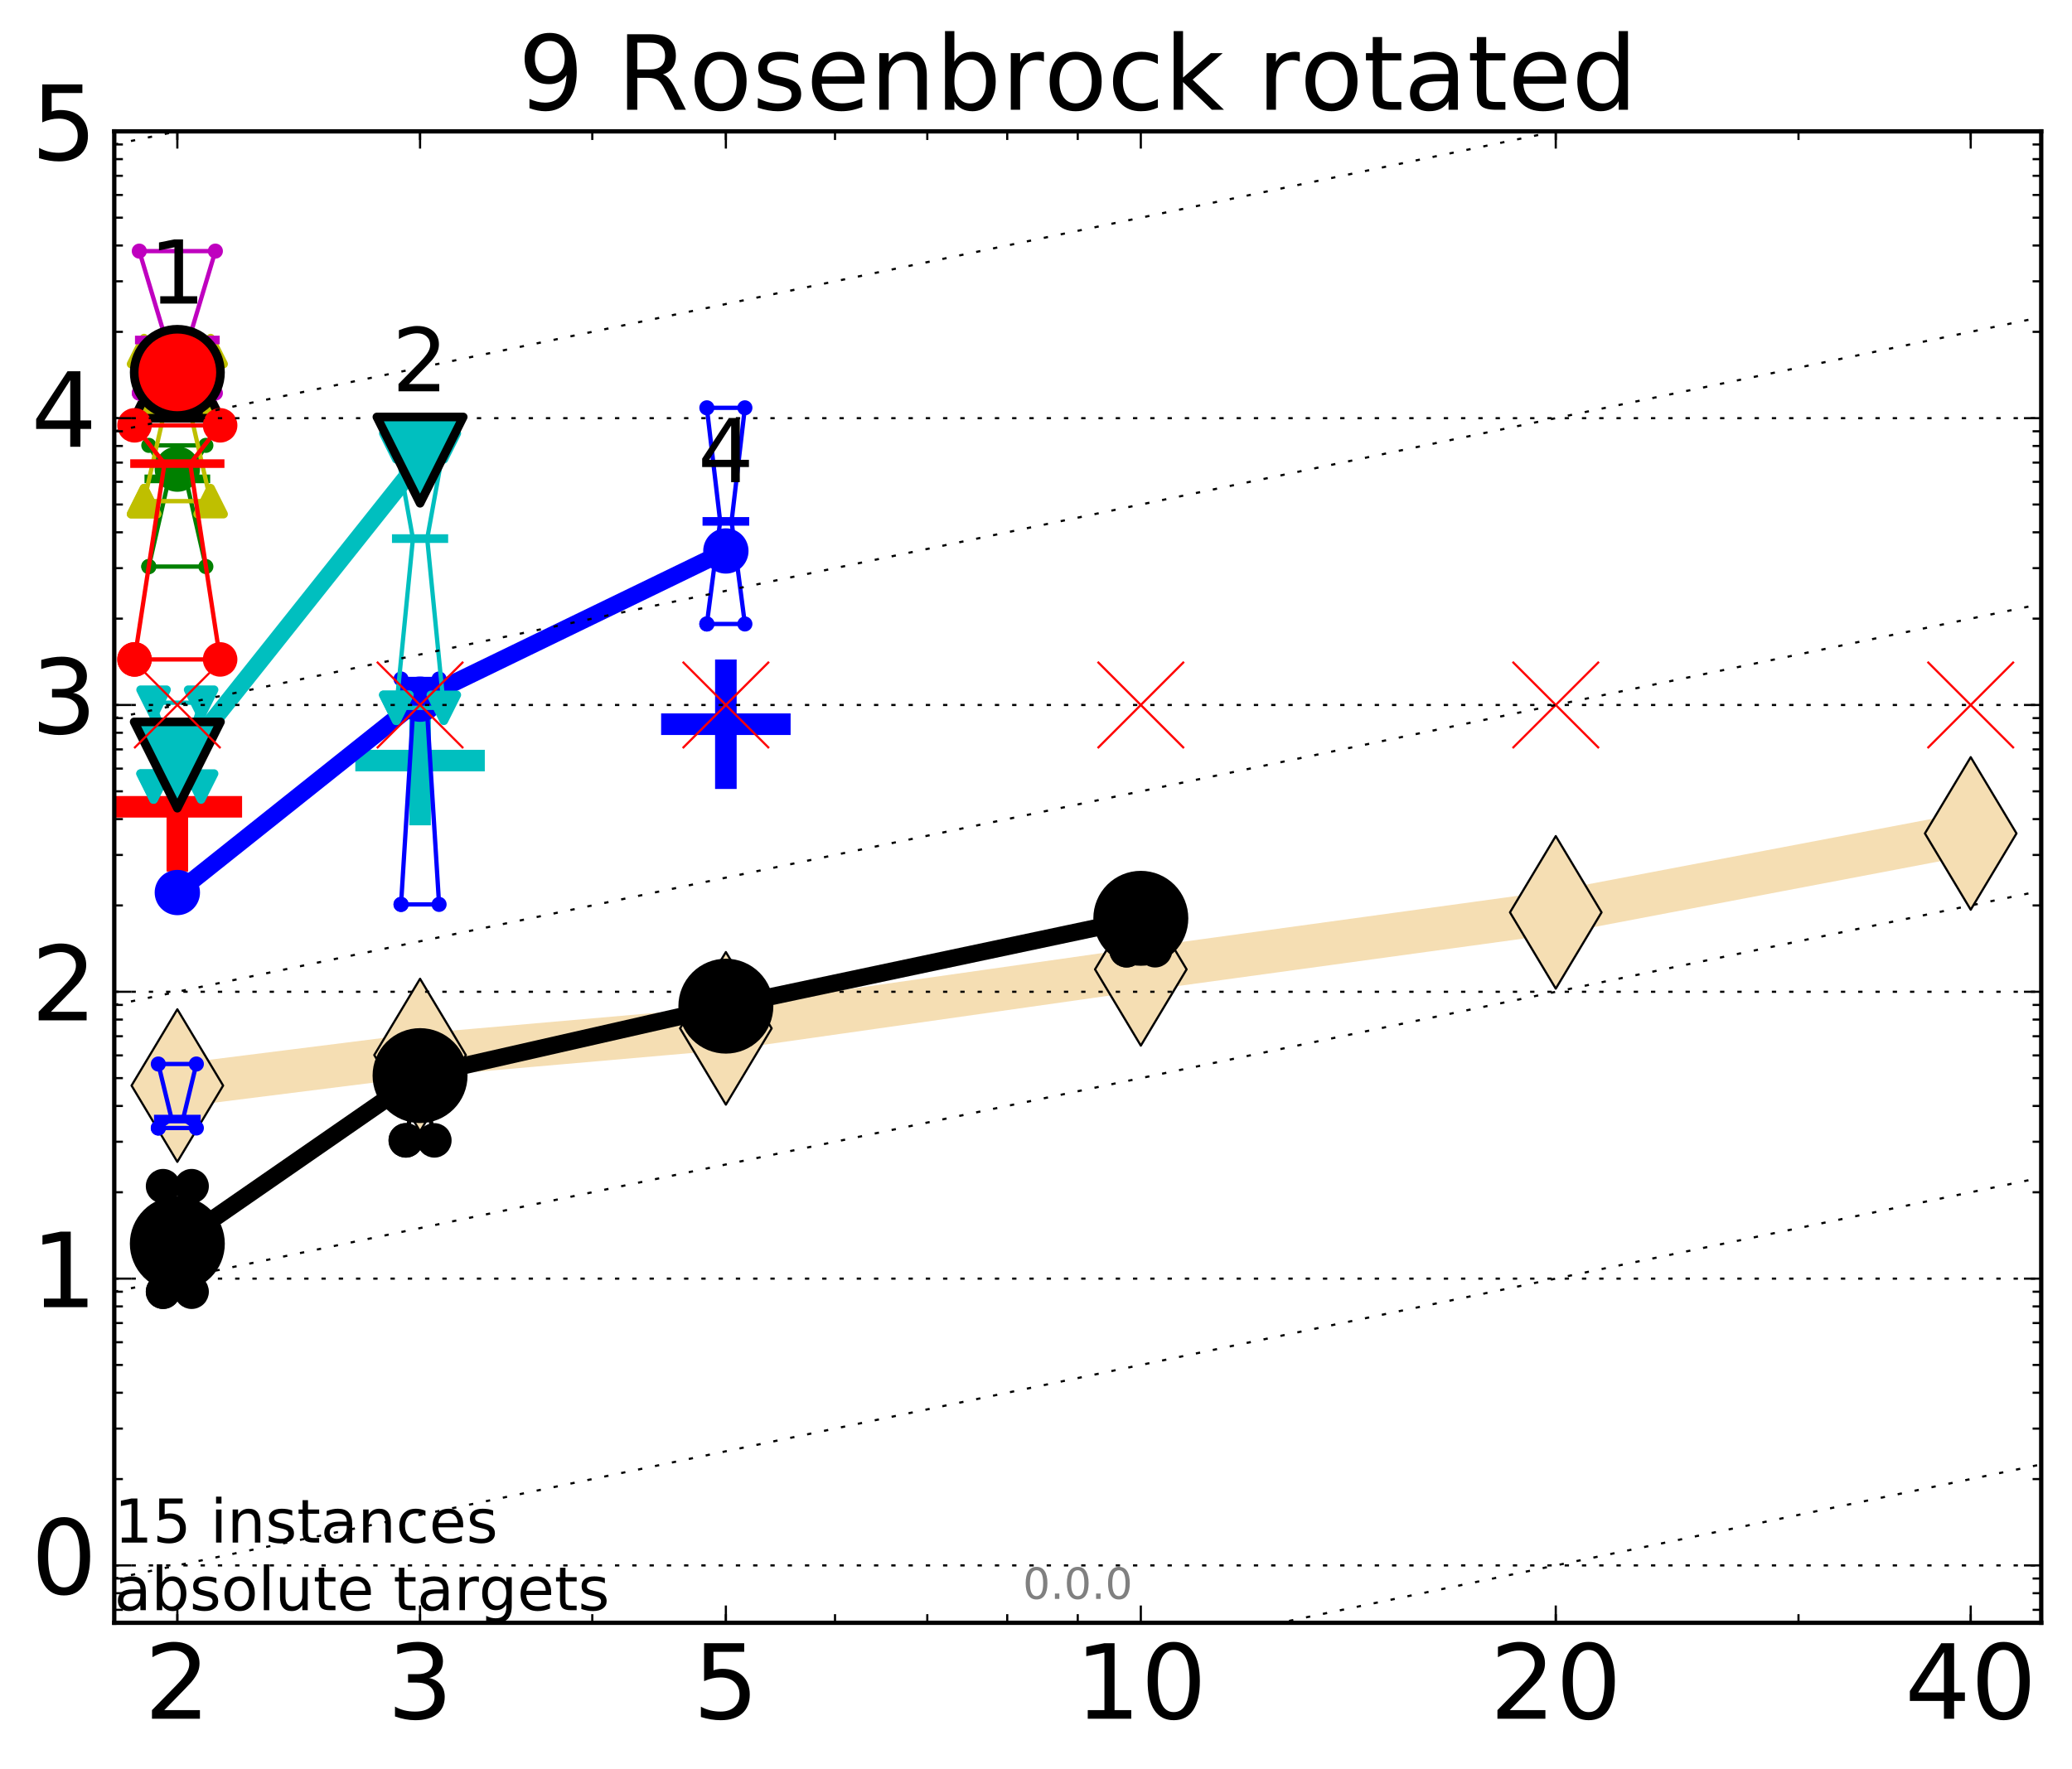 <?xml version="1.0" encoding="utf-8" standalone="no"?>
<!DOCTYPE svg PUBLIC "-//W3C//DTD SVG 1.1//EN"
  "http://www.w3.org/Graphics/SVG/1.1/DTD/svg11.dtd">
<!-- Created with matplotlib (http://matplotlib.org/) -->
<svg height="410pt" version="1.1" viewBox="0 0 480 410" width="480pt" xmlns="http://www.w3.org/2000/svg" xmlns:xlink="http://www.w3.org/1999/xlink">
 <defs>
  <style type="text/css">
*{stroke-linecap:butt;stroke-linejoin:round;stroke-miterlimit:100000;}
  </style>
 </defs>
 <g id="figure_1">
  <g id="patch_1">
   <path d="M 0 410.464 
L 480.07 410.464 
L 480.07 0 
L 0 0 
z
" style="fill:#ffffff;"/>
  </g>
  <g id="axes_1">
   <g id="patch_2">
    <path d="M 26.47 376.036 
L 472.87 376.036 
L 472.87 30.436 
L 26.47 30.436 
z
" style="fill:#ffffff;"/>
   </g>
   <g id="line2d_1">
    <path clip-path="url(#p259ade360c)" d="M 41.082 251.552 
L 97.312 244.48 
L 168.155 238.294 
L 264.282 224.621 
L 360.409 211.417 
L 456.536 193.125 
" style="fill:none;stroke:#f5deb3;stroke-linecap:square;stroke-width:10.0;"/>
    <defs>
     <path d="M -0 17.678 
L 10.607 0 
L 0 -17.678 
L -10.607 -0 
z
" id="m554f6fe192" style="stroke:#000000;stroke-linejoin:miter;stroke-width:0.5;"/>
    </defs>
    <g clip-path="url(#p259ade360c)">
     <use style="fill:#f5deb3;stroke:#000000;stroke-linejoin:miter;stroke-width:0.5;" x="41.082" xlink:href="#m554f6fe192" y="251.552"/>
     <use style="fill:#f5deb3;stroke:#000000;stroke-linejoin:miter;stroke-width:0.5;" x="97.312" xlink:href="#m554f6fe192" y="244.48"/>
     <use style="fill:#f5deb3;stroke:#000000;stroke-linejoin:miter;stroke-width:0.5;" x="168.155" xlink:href="#m554f6fe192" y="238.294"/>
     <use style="fill:#f5deb3;stroke:#000000;stroke-linejoin:miter;stroke-width:0.5;" x="264.282" xlink:href="#m554f6fe192" y="224.621"/>
     <use style="fill:#f5deb3;stroke:#000000;stroke-linejoin:miter;stroke-width:0.5;" x="360.409" xlink:href="#m554f6fe192" y="211.417"/>
     <use style="fill:#f5deb3;stroke:#000000;stroke-linejoin:miter;stroke-width:0.5;" x="456.536" xlink:href="#m554f6fe192" y="193.125"/>
    </g>
   </g>
   <g id="line2d_2">
    <defs>
     <path d="M -15 0 
L 15 0 
M 0 15 
L 0 -15 
" id="m8897d2e38a" style="stroke:#ff0000;stroke-width:5.0;"/>
    </defs>
    <g clip-path="url(#p259ade360c)">
     <use style="fill:#ff0000;stroke:#ff0000;stroke-width:5.0;" x="41.082" xlink:href="#m8897d2e38a" y="186.958"/>
    </g>
   </g>
   <g id="line2d_3">
    <defs>
     <path d="M -15 0 
L 15 0 
M 0 15 
L 0 -15 
" id="mf21ced30f5" style="stroke:#00bfbf;stroke-width:5.0;"/>
    </defs>
    <g clip-path="url(#p259ade360c)">
     <use style="fill:#00bfbf;stroke:#00bfbf;stroke-width:5.0;" x="97.312" xlink:href="#mf21ced30f5" y="176.241"/>
    </g>
   </g>
   <g id="line2d_4">
    <defs>
     <path d="M -15 0 
L 15 0 
M 0 15 
L 0 -15 
" id="m674d5f8f56" style="stroke:#0000ff;stroke-width:5.0;"/>
    </defs>
    <g clip-path="url(#p259ade360c)">
     <use style="fill:#0000ff;stroke:#0000ff;stroke-width:5.0;" x="168.155" xlink:href="#m674d5f8f56" y="167.817"/>
    </g>
   </g>
   <g id="line2d_5">
    <path clip-path="url(#p259ade360c)" d="M 37.777 299.324 
L 40.09 285.064 
L 37.777 274.867 
L 44.386 274.867 
L 42.073 285.064 
L 44.386 299.324 
L 37.777 299.324 
" style="fill:none;stroke:#000000;stroke-linecap:square;"/>
    <defs>
     <path d="M 0 0 
C 0 0 0 0 0 0 
C 0 0 0 0 0 0 
C 0 0 0 0 0 0 
C 0 0 0 0 0 0 
C 0 0 0 0 0 0 
C 0 0 0 0 0 0 
C 0 0 0 0 0 0 
C 0 0 0 0 0 0 
z
" id="me0dc854774" style="stroke:#000000;stroke-width:2.0;"/>
    </defs>
    <g clip-path="url(#p259ade360c)">
     <use style="stroke:#000000;stroke-width:2.0;" x="37.777" xlink:href="#me0dc854774" y="299.324"/>
     <use style="stroke:#000000;stroke-width:2.0;" x="40.09" xlink:href="#me0dc854774" y="285.064"/>
     <use style="stroke:#000000;stroke-width:2.0;" x="37.777" xlink:href="#me0dc854774" y="274.867"/>
     <use style="stroke:#000000;stroke-width:2.0;" x="44.386" xlink:href="#me0dc854774" y="274.867"/>
     <use style="stroke:#000000;stroke-width:2.0;" x="42.073" xlink:href="#me0dc854774" y="285.064"/>
     <use style="stroke:#000000;stroke-width:2.0;" x="44.386" xlink:href="#me0dc854774" y="299.324"/>
     <use style="stroke:#000000;stroke-width:2.0;" x="37.777" xlink:href="#me0dc854774" y="299.324"/>
    </g>
   </g>
   <g id="line2d_6">
    <path clip-path="url(#p259ade360c)" d="M 37.777 299.324 
L 44.386 299.324 
L 44.386 274.867 
L 37.777 274.867 
L 37.777 299.324 
" style="fill:none;"/>
    <defs>
     <path d="M 0 3 
C 0.796 3 1.559 2.684 2.121 2.121 
C 2.684 1.559 3 0.796 3 0 
C 3 -0.796 2.684 -1.559 2.121 -2.121 
C 1.559 -2.684 0.796 -3 0 -3 
C -0.796 -3 -1.559 -2.684 -2.121 -2.121 
C -2.684 -1.559 -3 -0.796 -3 0 
C -3 0.796 -2.684 1.559 -2.121 2.121 
C -1.559 2.684 -0.796 3 0 3 
z
" id="ma84ca05069" style="stroke:#000000;stroke-width:2.0;"/>
    </defs>
    <g clip-path="url(#p259ade360c)">
     <use style="stroke:#000000;stroke-width:2.0;" x="37.777" xlink:href="#ma84ca05069" y="299.324"/>
     <use style="stroke:#000000;stroke-width:2.0;" x="44.386" xlink:href="#ma84ca05069" y="299.324"/>
     <use style="stroke:#000000;stroke-width:2.0;" x="44.386" xlink:href="#ma84ca05069" y="274.867"/>
     <use style="stroke:#000000;stroke-width:2.0;" x="37.777" xlink:href="#ma84ca05069" y="274.867"/>
     <use style="stroke:#000000;stroke-width:2.0;" x="37.777" xlink:href="#ma84ca05069" y="299.324"/>
    </g>
   </g>
   <g id="line2d_7">
    <path clip-path="url(#p259ade360c)" d="M 37.777 285.064 
L 44.386 285.064 
" style="fill:none;stroke:#000000;stroke-linecap:square;stroke-width:2.0;"/>
    <g clip-path="url(#p259ade360c)">
     <use style="stroke:#000000;stroke-width:2.0;" x="37.777" xlink:href="#me0dc854774" y="285.064"/>
     <use style="stroke:#000000;stroke-width:2.0;" x="44.386" xlink:href="#me0dc854774" y="285.064"/>
    </g>
   </g>
   <g id="line2d_8">
    <path clip-path="url(#p259ade360c)" d="M 94.008 264.253 
L 96.321 251.41 
L 94.008 243.931 
L 100.617 243.931 
L 98.304 251.41 
L 100.617 264.253 
L 94.008 264.253 
" style="fill:none;stroke:#000000;stroke-linecap:square;"/>
    <g clip-path="url(#p259ade360c)">
     <use style="stroke:#000000;stroke-width:2.0;" x="94.008" xlink:href="#me0dc854774" y="264.253"/>
     <use style="stroke:#000000;stroke-width:2.0;" x="96.321" xlink:href="#me0dc854774" y="251.41"/>
     <use style="stroke:#000000;stroke-width:2.0;" x="94.008" xlink:href="#me0dc854774" y="243.931"/>
     <use style="stroke:#000000;stroke-width:2.0;" x="100.617" xlink:href="#me0dc854774" y="243.931"/>
     <use style="stroke:#000000;stroke-width:2.0;" x="98.304" xlink:href="#me0dc854774" y="251.41"/>
     <use style="stroke:#000000;stroke-width:2.0;" x="100.617" xlink:href="#me0dc854774" y="264.253"/>
     <use style="stroke:#000000;stroke-width:2.0;" x="94.008" xlink:href="#me0dc854774" y="264.253"/>
    </g>
   </g>
   <g id="line2d_9">
    <path clip-path="url(#p259ade360c)" d="M 94.008 264.253 
L 100.617 264.253 
L 100.617 243.931 
L 94.008 243.931 
L 94.008 264.253 
" style="fill:none;"/>
    <g clip-path="url(#p259ade360c)">
     <use style="stroke:#000000;stroke-width:2.0;" x="94.008" xlink:href="#ma84ca05069" y="264.253"/>
     <use style="stroke:#000000;stroke-width:2.0;" x="100.617" xlink:href="#ma84ca05069" y="264.253"/>
     <use style="stroke:#000000;stroke-width:2.0;" x="100.617" xlink:href="#ma84ca05069" y="243.931"/>
     <use style="stroke:#000000;stroke-width:2.0;" x="94.008" xlink:href="#ma84ca05069" y="243.931"/>
     <use style="stroke:#000000;stroke-width:2.0;" x="94.008" xlink:href="#ma84ca05069" y="264.253"/>
    </g>
   </g>
   <g id="line2d_10">
    <path clip-path="url(#p259ade360c)" d="M 94.008 251.41 
L 100.617 251.41 
" style="fill:none;stroke:#000000;stroke-linecap:square;stroke-width:2.0;"/>
    <g clip-path="url(#p259ade360c)">
     <use style="stroke:#000000;stroke-width:2.0;" x="94.008" xlink:href="#me0dc854774" y="251.41"/>
     <use style="stroke:#000000;stroke-width:2.0;" x="100.617" xlink:href="#me0dc854774" y="251.41"/>
    </g>
   </g>
   <g id="line2d_11">
    <path clip-path="url(#p259ade360c)" d="M 164.85 235.69 
L 167.163 232.102 
L 164.85 231.241 
L 171.459 231.241 
L 169.146 232.102 
L 171.459 235.69 
L 164.85 235.69 
" style="fill:none;stroke:#000000;stroke-linecap:square;"/>
    <g clip-path="url(#p259ade360c)">
     <use style="stroke:#000000;stroke-width:2.0;" x="164.85" xlink:href="#me0dc854774" y="235.69"/>
     <use style="stroke:#000000;stroke-width:2.0;" x="167.163" xlink:href="#me0dc854774" y="232.102"/>
     <use style="stroke:#000000;stroke-width:2.0;" x="164.85" xlink:href="#me0dc854774" y="231.241"/>
     <use style="stroke:#000000;stroke-width:2.0;" x="171.459" xlink:href="#me0dc854774" y="231.241"/>
     <use style="stroke:#000000;stroke-width:2.0;" x="169.146" xlink:href="#me0dc854774" y="232.102"/>
     <use style="stroke:#000000;stroke-width:2.0;" x="171.459" xlink:href="#me0dc854774" y="235.69"/>
     <use style="stroke:#000000;stroke-width:2.0;" x="164.85" xlink:href="#me0dc854774" y="235.69"/>
    </g>
   </g>
   <g id="line2d_12">
    <path clip-path="url(#p259ade360c)" d="M 164.85 235.69 
L 171.459 235.69 
L 171.459 231.241 
L 164.85 231.241 
L 164.85 235.69 
" style="fill:none;"/>
    <g clip-path="url(#p259ade360c)">
     <use style="stroke:#000000;stroke-width:2.0;" x="164.85" xlink:href="#ma84ca05069" y="235.69"/>
     <use style="stroke:#000000;stroke-width:2.0;" x="171.459" xlink:href="#ma84ca05069" y="235.69"/>
     <use style="stroke:#000000;stroke-width:2.0;" x="171.459" xlink:href="#ma84ca05069" y="231.241"/>
     <use style="stroke:#000000;stroke-width:2.0;" x="164.85" xlink:href="#ma84ca05069" y="231.241"/>
     <use style="stroke:#000000;stroke-width:2.0;" x="164.85" xlink:href="#ma84ca05069" y="235.69"/>
    </g>
   </g>
   <g id="line2d_13">
    <path clip-path="url(#p259ade360c)" d="M 164.85 232.102 
L 171.459 232.102 
" style="fill:none;stroke:#000000;stroke-linecap:square;stroke-width:2.0;"/>
    <g clip-path="url(#p259ade360c)">
     <use style="stroke:#000000;stroke-width:2.0;" x="164.85" xlink:href="#me0dc854774" y="232.102"/>
     <use style="stroke:#000000;stroke-width:2.0;" x="171.459" xlink:href="#me0dc854774" y="232.102"/>
    </g>
   </g>
   <g id="line2d_14">
    <path clip-path="url(#p259ade360c)" d="M 260.977 220.192 
L 263.29 216.111 
L 260.977 213.389 
L 267.586 213.389 
L 265.273 216.111 
L 267.586 220.192 
L 260.977 220.192 
" style="fill:none;stroke:#000000;stroke-linecap:square;"/>
    <g clip-path="url(#p259ade360c)">
     <use style="stroke:#000000;stroke-width:2.0;" x="260.977" xlink:href="#me0dc854774" y="220.192"/>
     <use style="stroke:#000000;stroke-width:2.0;" x="263.29" xlink:href="#me0dc854774" y="216.111"/>
     <use style="stroke:#000000;stroke-width:2.0;" x="260.977" xlink:href="#me0dc854774" y="213.389"/>
     <use style="stroke:#000000;stroke-width:2.0;" x="267.586" xlink:href="#me0dc854774" y="213.389"/>
     <use style="stroke:#000000;stroke-width:2.0;" x="265.273" xlink:href="#me0dc854774" y="216.111"/>
     <use style="stroke:#000000;stroke-width:2.0;" x="267.586" xlink:href="#me0dc854774" y="220.192"/>
     <use style="stroke:#000000;stroke-width:2.0;" x="260.977" xlink:href="#me0dc854774" y="220.192"/>
    </g>
   </g>
   <g id="line2d_15">
    <path clip-path="url(#p259ade360c)" d="M 260.977 220.192 
L 267.586 220.192 
L 267.586 213.389 
L 260.977 213.389 
L 260.977 220.192 
" style="fill:none;"/>
    <g clip-path="url(#p259ade360c)">
     <use style="stroke:#000000;stroke-width:2.0;" x="260.977" xlink:href="#ma84ca05069" y="220.192"/>
     <use style="stroke:#000000;stroke-width:2.0;" x="267.586" xlink:href="#ma84ca05069" y="220.192"/>
     <use style="stroke:#000000;stroke-width:2.0;" x="267.586" xlink:href="#ma84ca05069" y="213.389"/>
     <use style="stroke:#000000;stroke-width:2.0;" x="260.977" xlink:href="#ma84ca05069" y="213.389"/>
     <use style="stroke:#000000;stroke-width:2.0;" x="260.977" xlink:href="#ma84ca05069" y="220.192"/>
    </g>
   </g>
   <g id="line2d_16">
    <path clip-path="url(#p259ade360c)" d="M 260.977 216.111 
L 267.586 216.111 
" style="fill:none;stroke:#000000;stroke-linecap:square;stroke-width:2.0;"/>
    <g clip-path="url(#p259ade360c)">
     <use style="stroke:#000000;stroke-width:2.0;" x="260.977" xlink:href="#me0dc854774" y="216.111"/>
     <use style="stroke:#000000;stroke-width:2.0;" x="267.586" xlink:href="#me0dc854774" y="216.111"/>
    </g>
   </g>
   <g id="line2d_17">
    <path clip-path="url(#p259ade360c)" d="M 41.082 288.196 
L 97.312 249.244 
" style="fill:none;stroke:#000000;stroke-linecap:square;stroke-width:4.0;"/>
    <g clip-path="url(#p259ade360c)">
     <use style="stroke:#000000;stroke-width:2.0;" x="41.082" xlink:href="#me0dc854774" y="288.196"/>
     <use style="stroke:#000000;stroke-width:2.0;" x="97.312" xlink:href="#me0dc854774" y="249.244"/>
    </g>
   </g>
   <g id="line2d_18">
    <path clip-path="url(#p259ade360c)" d="M 97.312 249.244 
L 168.155 233.15 
" style="fill:none;stroke:#000000;stroke-linecap:square;stroke-width:4.0;"/>
    <g clip-path="url(#p259ade360c)">
     <use style="stroke:#000000;stroke-width:2.0;" x="97.312" xlink:href="#me0dc854774" y="249.244"/>
     <use style="stroke:#000000;stroke-width:2.0;" x="168.155" xlink:href="#me0dc854774" y="233.15"/>
    </g>
   </g>
   <g id="line2d_19">
    <path clip-path="url(#p259ade360c)" d="M 168.155 233.15 
L 264.282 212.795 
" style="fill:none;stroke:#000000;stroke-linecap:square;stroke-width:4.0;"/>
    <g clip-path="url(#p259ade360c)">
     <use style="stroke:#000000;stroke-width:2.0;" x="168.155" xlink:href="#me0dc854774" y="233.15"/>
     <use style="stroke:#000000;stroke-width:2.0;" x="264.282" xlink:href="#me0dc854774" y="212.795"/>
    </g>
   </g>
   <g id="line2d_20">
    <path clip-path="url(#p259ade360c)" d="M 41.082 288.196 
L 97.312 249.244 
L 168.155 233.15 
L 264.282 212.795 
" style="fill:none;"/>
    <defs>
     <path d="M 0 10 
C 2.652 10 5.196 8.946 7.071 7.071 
C 8.946 5.196 10 2.652 10 0 
C 10 -2.652 8.946 -5.196 7.071 -7.071 
C 5.196 -8.946 2.652 -10 0 -10 
C -2.652 -10 -5.196 -8.946 -7.071 -7.071 
C -8.946 -5.196 -10 -2.652 -10 0 
C -10 2.652 -8.946 5.196 -7.071 7.071 
C -5.196 8.946 -2.652 10 0 10 
z
" id="meea4e3c557" style="stroke:#000000;stroke-width:2.0;"/>
    </defs>
    <g clip-path="url(#p259ade360c)">
     <use style="stroke:#000000;stroke-width:2.0;" x="41.082" xlink:href="#meea4e3c557" y="288.196"/>
     <use style="stroke:#000000;stroke-width:2.0;" x="97.312" xlink:href="#meea4e3c557" y="249.244"/>
     <use style="stroke:#000000;stroke-width:2.0;" x="168.155" xlink:href="#meea4e3c557" y="233.15"/>
     <use style="stroke:#000000;stroke-width:2.0;" x="264.282" xlink:href="#meea4e3c557" y="212.795"/>
    </g>
   </g>
   <g id="line2d_21">
    <path clip-path="url(#p259ade360c)" d="M 36.676 261.387 
L 39.76 259.31 
L 36.676 246.557 
L 45.488 246.557 
L 42.403 259.31 
L 45.488 261.387 
L 36.676 261.387 
" style="fill:none;stroke:#0000ff;stroke-linecap:square;"/>
    <defs>
     <path d="M 0 0 
C 0 0 0 0 0 0 
C 0 0 0 0 0 0 
C 0 0 0 0 0 0 
C 0 0 0 0 0 0 
C 0 0 0 0 0 0 
C 0 0 0 0 0 0 
C 0 0 0 0 0 0 
C 0 0 0 0 0 0 
z
" id="m284d592c68" style="stroke:#0000ff;stroke-width:0.5;"/>
    </defs>
    <g clip-path="url(#p259ade360c)">
     <use style="fill:#0000ff;stroke:#0000ff;stroke-width:0.5;" x="36.676" xlink:href="#m284d592c68" y="261.387"/>
     <use style="fill:#0000ff;stroke:#0000ff;stroke-width:0.5;" x="39.76" xlink:href="#m284d592c68" y="259.31"/>
     <use style="fill:#0000ff;stroke:#0000ff;stroke-width:0.5;" x="36.676" xlink:href="#m284d592c68" y="246.557"/>
     <use style="fill:#0000ff;stroke:#0000ff;stroke-width:0.5;" x="45.488" xlink:href="#m284d592c68" y="246.557"/>
     <use style="fill:#0000ff;stroke:#0000ff;stroke-width:0.5;" x="42.403" xlink:href="#m284d592c68" y="259.31"/>
     <use style="fill:#0000ff;stroke:#0000ff;stroke-width:0.5;" x="45.488" xlink:href="#m284d592c68" y="261.387"/>
     <use style="fill:#0000ff;stroke:#0000ff;stroke-width:0.5;" x="36.676" xlink:href="#m284d592c68" y="261.387"/>
    </g>
   </g>
   <g id="line2d_22">
    <path clip-path="url(#p259ade360c)" d="M 36.676 261.387 
L 45.488 261.387 
L 45.488 246.557 
L 36.676 246.557 
L 36.676 261.387 
" style="fill:none;"/>
    <defs>
     <path d="M 0 1.5 
C 0.398 1.5 0.779 1.342 1.061 1.061 
C 1.342 0.779 1.5 0.398 1.5 0 
C 1.5 -0.398 1.342 -0.779 1.061 -1.061 
C 0.779 -1.342 0.398 -1.5 0 -1.5 
C -0.398 -1.5 -0.779 -1.342 -1.061 -1.061 
C -1.342 -0.779 -1.5 -0.398 -1.5 0 
C -1.5 0.398 -1.342 0.779 -1.061 1.061 
C -0.779 1.342 -0.398 1.5 0 1.5 
z
" id="m5be77bc90e" style="stroke:#0000ff;stroke-width:0.5;"/>
    </defs>
    <g clip-path="url(#p259ade360c)">
     <use style="fill:#0000ff;stroke:#0000ff;stroke-width:0.5;" x="36.676" xlink:href="#m5be77bc90e" y="261.387"/>
     <use style="fill:#0000ff;stroke:#0000ff;stroke-width:0.5;" x="45.488" xlink:href="#m5be77bc90e" y="261.387"/>
     <use style="fill:#0000ff;stroke:#0000ff;stroke-width:0.5;" x="45.488" xlink:href="#m5be77bc90e" y="246.557"/>
     <use style="fill:#0000ff;stroke:#0000ff;stroke-width:0.5;" x="36.676" xlink:href="#m5be77bc90e" y="246.557"/>
     <use style="fill:#0000ff;stroke:#0000ff;stroke-width:0.5;" x="36.676" xlink:href="#m5be77bc90e" y="261.387"/>
    </g>
   </g>
   <g id="line2d_23">
    <path clip-path="url(#p259ade360c)" d="M 36.676 259.31 
L 45.488 259.31 
" style="fill:none;stroke:#0000ff;stroke-linecap:square;stroke-width:2.0;"/>
    <g clip-path="url(#p259ade360c)">
     <use style="fill:#0000ff;stroke:#0000ff;stroke-width:0.5;" x="36.676" xlink:href="#m284d592c68" y="259.31"/>
     <use style="fill:#0000ff;stroke:#0000ff;stroke-width:0.5;" x="45.488" xlink:href="#m284d592c68" y="259.31"/>
    </g>
   </g>
   <g id="line2d_24">
    <path clip-path="url(#p259ade360c)" d="M 92.906 209.574 
L 95.991 159.981 
L 92.906 157.337 
L 101.718 157.337 
L 98.634 159.981 
L 101.718 209.574 
L 92.906 209.574 
" style="fill:none;stroke:#0000ff;stroke-linecap:square;"/>
    <g clip-path="url(#p259ade360c)">
     <use style="fill:#0000ff;stroke:#0000ff;stroke-width:0.5;" x="92.906" xlink:href="#m284d592c68" y="209.574"/>
     <use style="fill:#0000ff;stroke:#0000ff;stroke-width:0.5;" x="95.991" xlink:href="#m284d592c68" y="159.981"/>
     <use style="fill:#0000ff;stroke:#0000ff;stroke-width:0.5;" x="92.906" xlink:href="#m284d592c68" y="157.337"/>
     <use style="fill:#0000ff;stroke:#0000ff;stroke-width:0.5;" x="101.718" xlink:href="#m284d592c68" y="157.337"/>
     <use style="fill:#0000ff;stroke:#0000ff;stroke-width:0.5;" x="98.634" xlink:href="#m284d592c68" y="159.981"/>
     <use style="fill:#0000ff;stroke:#0000ff;stroke-width:0.5;" x="101.718" xlink:href="#m284d592c68" y="209.574"/>
     <use style="fill:#0000ff;stroke:#0000ff;stroke-width:0.5;" x="92.906" xlink:href="#m284d592c68" y="209.574"/>
    </g>
   </g>
   <g id="line2d_25">
    <path clip-path="url(#p259ade360c)" d="M 92.906 209.574 
L 101.718 209.574 
L 101.718 157.337 
L 92.906 157.337 
L 92.906 209.574 
" style="fill:none;"/>
    <g clip-path="url(#p259ade360c)">
     <use style="fill:#0000ff;stroke:#0000ff;stroke-width:0.5;" x="92.906" xlink:href="#m5be77bc90e" y="209.574"/>
     <use style="fill:#0000ff;stroke:#0000ff;stroke-width:0.5;" x="101.718" xlink:href="#m5be77bc90e" y="209.574"/>
     <use style="fill:#0000ff;stroke:#0000ff;stroke-width:0.5;" x="101.718" xlink:href="#m5be77bc90e" y="157.337"/>
     <use style="fill:#0000ff;stroke:#0000ff;stroke-width:0.5;" x="92.906" xlink:href="#m5be77bc90e" y="157.337"/>
     <use style="fill:#0000ff;stroke:#0000ff;stroke-width:0.5;" x="92.906" xlink:href="#m5be77bc90e" y="209.574"/>
    </g>
   </g>
   <g id="line2d_26">
    <path clip-path="url(#p259ade360c)" d="M 92.906 159.981 
L 101.718 159.981 
" style="fill:none;stroke:#0000ff;stroke-linecap:square;stroke-width:2.0;"/>
    <g clip-path="url(#p259ade360c)">
     <use style="fill:#0000ff;stroke:#0000ff;stroke-width:0.5;" x="92.906" xlink:href="#m284d592c68" y="159.981"/>
     <use style="fill:#0000ff;stroke:#0000ff;stroke-width:0.5;" x="101.718" xlink:href="#m284d592c68" y="159.981"/>
    </g>
   </g>
   <g id="line2d_27">
    <path clip-path="url(#p259ade360c)" d="M 163.749 144.591 
L 166.833 120.821 
L 163.749 94.502 
L 172.561 94.502 
L 169.476 120.821 
L 172.561 144.591 
L 163.749 144.591 
" style="fill:none;stroke:#0000ff;stroke-linecap:square;"/>
    <g clip-path="url(#p259ade360c)">
     <use style="fill:#0000ff;stroke:#0000ff;stroke-width:0.5;" x="163.749" xlink:href="#m284d592c68" y="144.591"/>
     <use style="fill:#0000ff;stroke:#0000ff;stroke-width:0.5;" x="166.833" xlink:href="#m284d592c68" y="120.821"/>
     <use style="fill:#0000ff;stroke:#0000ff;stroke-width:0.5;" x="163.749" xlink:href="#m284d592c68" y="94.502"/>
     <use style="fill:#0000ff;stroke:#0000ff;stroke-width:0.5;" x="172.561" xlink:href="#m284d592c68" y="94.502"/>
     <use style="fill:#0000ff;stroke:#0000ff;stroke-width:0.5;" x="169.476" xlink:href="#m284d592c68" y="120.821"/>
     <use style="fill:#0000ff;stroke:#0000ff;stroke-width:0.5;" x="172.561" xlink:href="#m284d592c68" y="144.591"/>
     <use style="fill:#0000ff;stroke:#0000ff;stroke-width:0.5;" x="163.749" xlink:href="#m284d592c68" y="144.591"/>
    </g>
   </g>
   <g id="line2d_28">
    <path clip-path="url(#p259ade360c)" d="M 163.749 144.591 
L 172.561 144.591 
L 172.561 94.502 
L 163.749 94.502 
L 163.749 144.591 
" style="fill:none;"/>
    <g clip-path="url(#p259ade360c)">
     <use style="fill:#0000ff;stroke:#0000ff;stroke-width:0.5;" x="163.749" xlink:href="#m5be77bc90e" y="144.591"/>
     <use style="fill:#0000ff;stroke:#0000ff;stroke-width:0.5;" x="172.561" xlink:href="#m5be77bc90e" y="144.591"/>
     <use style="fill:#0000ff;stroke:#0000ff;stroke-width:0.5;" x="172.561" xlink:href="#m5be77bc90e" y="94.502"/>
     <use style="fill:#0000ff;stroke:#0000ff;stroke-width:0.5;" x="163.749" xlink:href="#m5be77bc90e" y="94.502"/>
     <use style="fill:#0000ff;stroke:#0000ff;stroke-width:0.5;" x="163.749" xlink:href="#m5be77bc90e" y="144.591"/>
    </g>
   </g>
   <g id="line2d_29">
    <path clip-path="url(#p259ade360c)" d="M 163.749 120.821 
L 172.561 120.821 
" style="fill:none;stroke:#0000ff;stroke-linecap:square;stroke-width:2.0;"/>
    <g clip-path="url(#p259ade360c)">
     <use style="fill:#0000ff;stroke:#0000ff;stroke-width:0.5;" x="163.749" xlink:href="#m284d592c68" y="120.821"/>
     <use style="fill:#0000ff;stroke:#0000ff;stroke-width:0.5;" x="172.561" xlink:href="#m284d592c68" y="120.821"/>
    </g>
   </g>
   <g id="line2d_30">
    <path clip-path="url(#p259ade360c)" d="M 41.082 206.822 
L 97.312 162.018 
" style="fill:none;stroke:#0000ff;stroke-linecap:square;stroke-width:4.0;"/>
    <g clip-path="url(#p259ade360c)">
     <use style="fill:#0000ff;stroke:#0000ff;stroke-width:0.5;" x="41.082" xlink:href="#m284d592c68" y="206.822"/>
     <use style="fill:#0000ff;stroke:#0000ff;stroke-width:0.5;" x="97.312" xlink:href="#m284d592c68" y="162.018"/>
    </g>
   </g>
   <g id="line2d_31">
    <path clip-path="url(#p259ade360c)" d="M 97.312 162.018 
L 168.155 127.673 
" style="fill:none;stroke:#0000ff;stroke-linecap:square;stroke-width:4.0;"/>
    <g clip-path="url(#p259ade360c)">
     <use style="fill:#0000ff;stroke:#0000ff;stroke-width:0.5;" x="97.312" xlink:href="#m284d592c68" y="162.018"/>
     <use style="fill:#0000ff;stroke:#0000ff;stroke-width:0.5;" x="168.155" xlink:href="#m284d592c68" y="127.673"/>
    </g>
   </g>
   <g id="line2d_32">
    <path clip-path="url(#p259ade360c)" d="M 41.082 206.822 
L 97.312 162.018 
L 168.155 127.673 
" style="fill:none;"/>
    <defs>
     <path d="M 0 5 
C 1.326 5 2.598 4.473 3.536 3.536 
C 4.473 2.598 5 1.326 5 0 
C 5 -1.326 4.473 -2.598 3.536 -3.536 
C 2.598 -4.473 1.326 -5 0 -5 
C -1.326 -5 -2.598 -4.473 -3.536 -3.536 
C -4.473 -2.598 -5 -1.326 -5 0 
C -5 1.326 -4.473 2.598 -3.536 3.536 
C -2.598 4.473 -1.326 5 0 5 
z
" id="m0f53743055" style="stroke:#0000ff;stroke-width:0.5;"/>
    </defs>
    <g clip-path="url(#p259ade360c)">
     <use style="fill:#0000ff;stroke:#0000ff;stroke-width:0.5;" x="41.082" xlink:href="#m0f53743055" y="206.822"/>
     <use style="fill:#0000ff;stroke:#0000ff;stroke-width:0.5;" x="97.312" xlink:href="#m0f53743055" y="162.018"/>
     <use style="fill:#0000ff;stroke:#0000ff;stroke-width:0.5;" x="168.155" xlink:href="#m0f53743055" y="127.673"/>
    </g>
   </g>
   <g id="line2d_33">
    <path clip-path="url(#p259ade360c)" d="M 35.574 182.262 
L 39.429 173.758 
L 35.574 162.83 
L 46.589 162.83 
L 42.734 173.758 
L 46.589 182.262 
L 35.574 182.262 
" style="fill:none;stroke:#00bfbf;stroke-linecap:square;"/>
    <defs>
     <path d="M 0 0 
L 0 0 
L 0 0 
z
" id="mc20e2c10e1" style="stroke:#00bfbf;stroke-linejoin:miter;stroke-width:2.0;"/>
    </defs>
    <g clip-path="url(#p259ade360c)">
     <use style="fill:#00bfbf;stroke:#00bfbf;stroke-linejoin:miter;stroke-width:2.0;" x="35.574" xlink:href="#mc20e2c10e1" y="182.262"/>
     <use style="fill:#00bfbf;stroke:#00bfbf;stroke-linejoin:miter;stroke-width:2.0;" x="39.429" xlink:href="#mc20e2c10e1" y="173.758"/>
     <use style="fill:#00bfbf;stroke:#00bfbf;stroke-linejoin:miter;stroke-width:2.0;" x="35.574" xlink:href="#mc20e2c10e1" y="162.83"/>
     <use style="fill:#00bfbf;stroke:#00bfbf;stroke-linejoin:miter;stroke-width:2.0;" x="46.589" xlink:href="#mc20e2c10e1" y="162.83"/>
     <use style="fill:#00bfbf;stroke:#00bfbf;stroke-linejoin:miter;stroke-width:2.0;" x="42.734" xlink:href="#mc20e2c10e1" y="173.758"/>
     <use style="fill:#00bfbf;stroke:#00bfbf;stroke-linejoin:miter;stroke-width:2.0;" x="46.589" xlink:href="#mc20e2c10e1" y="182.262"/>
     <use style="fill:#00bfbf;stroke:#00bfbf;stroke-linejoin:miter;stroke-width:2.0;" x="35.574" xlink:href="#mc20e2c10e1" y="182.262"/>
    </g>
   </g>
   <g id="line2d_34">
    <path clip-path="url(#p259ade360c)" d="M 35.574 182.262 
L 46.589 182.262 
L 46.589 162.83 
L 35.574 162.83 
L 35.574 182.262 
" style="fill:none;"/>
    <defs>
     <path d="M -0 3 
L 3 -3 
L -3 -3 
z
" id="mbceaf15363" style="stroke:#00bfbf;stroke-linejoin:miter;stroke-width:2.0;"/>
    </defs>
    <g clip-path="url(#p259ade360c)">
     <use style="fill:#00bfbf;stroke:#00bfbf;stroke-linejoin:miter;stroke-width:2.0;" x="35.574" xlink:href="#mbceaf15363" y="182.262"/>
     <use style="fill:#00bfbf;stroke:#00bfbf;stroke-linejoin:miter;stroke-width:2.0;" x="46.589" xlink:href="#mbceaf15363" y="182.262"/>
     <use style="fill:#00bfbf;stroke:#00bfbf;stroke-linejoin:miter;stroke-width:2.0;" x="46.589" xlink:href="#mbceaf15363" y="162.83"/>
     <use style="fill:#00bfbf;stroke:#00bfbf;stroke-linejoin:miter;stroke-width:2.0;" x="35.574" xlink:href="#mbceaf15363" y="162.83"/>
     <use style="fill:#00bfbf;stroke:#00bfbf;stroke-linejoin:miter;stroke-width:2.0;" x="35.574" xlink:href="#mbceaf15363" y="182.262"/>
    </g>
   </g>
   <g id="line2d_35">
    <path clip-path="url(#p259ade360c)" d="M 35.574 173.758 
L 46.589 173.758 
" style="fill:none;stroke:#00bfbf;stroke-linecap:square;stroke-width:2.0;"/>
    <g clip-path="url(#p259ade360c)">
     <use style="fill:#00bfbf;stroke:#00bfbf;stroke-linejoin:miter;stroke-width:2.0;" x="35.574" xlink:href="#mc20e2c10e1" y="173.758"/>
     <use style="fill:#00bfbf;stroke:#00bfbf;stroke-linejoin:miter;stroke-width:2.0;" x="46.589" xlink:href="#mc20e2c10e1" y="173.758"/>
    </g>
   </g>
   <g id="line2d_36">
    <path clip-path="url(#p259ade360c)" d="M 91.805 164.021 
L 95.66 124.806 
L 91.805 103.42 
L 102.82 103.42 
L 98.965 124.806 
L 102.82 164.021 
L 91.805 164.021 
" style="fill:none;stroke:#00bfbf;stroke-linecap:square;"/>
    <g clip-path="url(#p259ade360c)">
     <use style="fill:#00bfbf;stroke:#00bfbf;stroke-linejoin:miter;stroke-width:2.0;" x="91.805" xlink:href="#mc20e2c10e1" y="164.021"/>
     <use style="fill:#00bfbf;stroke:#00bfbf;stroke-linejoin:miter;stroke-width:2.0;" x="95.66" xlink:href="#mc20e2c10e1" y="124.806"/>
     <use style="fill:#00bfbf;stroke:#00bfbf;stroke-linejoin:miter;stroke-width:2.0;" x="91.805" xlink:href="#mc20e2c10e1" y="103.42"/>
     <use style="fill:#00bfbf;stroke:#00bfbf;stroke-linejoin:miter;stroke-width:2.0;" x="102.82" xlink:href="#mc20e2c10e1" y="103.42"/>
     <use style="fill:#00bfbf;stroke:#00bfbf;stroke-linejoin:miter;stroke-width:2.0;" x="98.965" xlink:href="#mc20e2c10e1" y="124.806"/>
     <use style="fill:#00bfbf;stroke:#00bfbf;stroke-linejoin:miter;stroke-width:2.0;" x="102.82" xlink:href="#mc20e2c10e1" y="164.021"/>
     <use style="fill:#00bfbf;stroke:#00bfbf;stroke-linejoin:miter;stroke-width:2.0;" x="91.805" xlink:href="#mc20e2c10e1" y="164.021"/>
    </g>
   </g>
   <g id="line2d_37">
    <path clip-path="url(#p259ade360c)" d="M 91.805 164.021 
L 102.82 164.021 
L 102.82 103.42 
L 91.805 103.42 
L 91.805 164.021 
" style="fill:none;"/>
    <g clip-path="url(#p259ade360c)">
     <use style="fill:#00bfbf;stroke:#00bfbf;stroke-linejoin:miter;stroke-width:2.0;" x="91.805" xlink:href="#mbceaf15363" y="164.021"/>
     <use style="fill:#00bfbf;stroke:#00bfbf;stroke-linejoin:miter;stroke-width:2.0;" x="102.82" xlink:href="#mbceaf15363" y="164.021"/>
     <use style="fill:#00bfbf;stroke:#00bfbf;stroke-linejoin:miter;stroke-width:2.0;" x="102.82" xlink:href="#mbceaf15363" y="103.42"/>
     <use style="fill:#00bfbf;stroke:#00bfbf;stroke-linejoin:miter;stroke-width:2.0;" x="91.805" xlink:href="#mbceaf15363" y="103.42"/>
     <use style="fill:#00bfbf;stroke:#00bfbf;stroke-linejoin:miter;stroke-width:2.0;" x="91.805" xlink:href="#mbceaf15363" y="164.021"/>
    </g>
   </g>
   <g id="line2d_38">
    <path clip-path="url(#p259ade360c)" d="M 91.805 124.806 
L 102.82 124.806 
" style="fill:none;stroke:#00bfbf;stroke-linecap:square;stroke-width:2.0;"/>
    <g clip-path="url(#p259ade360c)">
     <use style="fill:#00bfbf;stroke:#00bfbf;stroke-linejoin:miter;stroke-width:2.0;" x="91.805" xlink:href="#mc20e2c10e1" y="124.806"/>
     <use style="fill:#00bfbf;stroke:#00bfbf;stroke-linejoin:miter;stroke-width:2.0;" x="102.82" xlink:href="#mc20e2c10e1" y="124.806"/>
    </g>
   </g>
   <g id="line2d_39">
    <path clip-path="url(#p259ade360c)" d="M 41.082 177.28 
L 97.312 106.621 
" style="fill:none;stroke:#00bfbf;stroke-linecap:square;stroke-width:4.0;"/>
    <defs>
     <path d="M 0 0 
L 0 0 
L 0 0 
z
" id="m8ee4b3bd19" style="stroke:#000000;stroke-linejoin:miter;stroke-width:2.0;"/>
    </defs>
    <g clip-path="url(#p259ade360c)">
     <use style="fill:#00bfbf;stroke:#000000;stroke-linejoin:miter;stroke-width:2.0;" x="41.082" xlink:href="#m8ee4b3bd19" y="177.28"/>
     <use style="fill:#00bfbf;stroke:#000000;stroke-linejoin:miter;stroke-width:2.0;" x="97.312" xlink:href="#m8ee4b3bd19" y="106.621"/>
    </g>
   </g>
   <g id="line2d_40">
    <path clip-path="url(#p259ade360c)" d="M 41.082 177.28 
L 97.312 106.621 
" style="fill:none;"/>
    <defs>
     <path d="M -0 10 
L 10 -10 
L -10 -10 
z
" id="m3cda853e1e" style="stroke:#000000;stroke-linejoin:miter;stroke-width:2.0;"/>
    </defs>
    <g clip-path="url(#p259ade360c)">
     <use style="fill:#00bfbf;stroke:#000000;stroke-linejoin:miter;stroke-width:2.0;" x="41.082" xlink:href="#m3cda853e1e" y="177.28"/>
     <use style="fill:#00bfbf;stroke:#000000;stroke-linejoin:miter;stroke-width:2.0;" x="97.312" xlink:href="#m3cda853e1e" y="106.621"/>
    </g>
   </g>
   <g id="line2d_41">
    <path clip-path="url(#p259ade360c)" d="M 34.473 131.286 
L 39.099 110.969 
L 34.473 103.202 
L 47.691 103.202 
L 43.064 110.969 
L 47.691 131.286 
L 34.473 131.286 
" style="fill:none;stroke:#008000;stroke-linecap:square;"/>
    <defs>
     <path d="M 0 0 
C 0 0 0 0 0 0 
C 0 0 0 0 0 0 
C 0 0 0 0 0 0 
C 0 0 0 0 0 0 
C 0 0 0 0 0 0 
C 0 0 0 0 0 0 
C 0 0 0 0 0 0 
C 0 0 0 0 0 0 
z
" id="m3ba73f0a90" style="stroke:#008000;stroke-width:0.5;"/>
    </defs>
    <g clip-path="url(#p259ade360c)">
     <use style="fill:#008000;stroke:#008000;stroke-width:0.5;" x="34.473" xlink:href="#m3ba73f0a90" y="131.286"/>
     <use style="fill:#008000;stroke:#008000;stroke-width:0.5;" x="39.099" xlink:href="#m3ba73f0a90" y="110.969"/>
     <use style="fill:#008000;stroke:#008000;stroke-width:0.5;" x="34.473" xlink:href="#m3ba73f0a90" y="103.202"/>
     <use style="fill:#008000;stroke:#008000;stroke-width:0.5;" x="47.691" xlink:href="#m3ba73f0a90" y="103.202"/>
     <use style="fill:#008000;stroke:#008000;stroke-width:0.5;" x="43.064" xlink:href="#m3ba73f0a90" y="110.969"/>
     <use style="fill:#008000;stroke:#008000;stroke-width:0.5;" x="47.691" xlink:href="#m3ba73f0a90" y="131.286"/>
     <use style="fill:#008000;stroke:#008000;stroke-width:0.5;" x="34.473" xlink:href="#m3ba73f0a90" y="131.286"/>
    </g>
   </g>
   <g id="line2d_42">
    <path clip-path="url(#p259ade360c)" d="M 34.473 131.286 
L 47.691 131.286 
L 47.691 103.202 
L 34.473 103.202 
L 34.473 131.286 
" style="fill:none;"/>
    <defs>
     <path d="M 0 1.5 
C 0.398 1.5 0.779 1.342 1.061 1.061 
C 1.342 0.779 1.5 0.398 1.5 0 
C 1.5 -0.398 1.342 -0.779 1.061 -1.061 
C 0.779 -1.342 0.398 -1.5 0 -1.5 
C -0.398 -1.5 -0.779 -1.342 -1.061 -1.061 
C -1.342 -0.779 -1.5 -0.398 -1.5 0 
C -1.5 0.398 -1.342 0.779 -1.061 1.061 
C -0.779 1.342 -0.398 1.5 0 1.5 
z
" id="mb0b250a0ea" style="stroke:#008000;stroke-width:0.5;"/>
    </defs>
    <g clip-path="url(#p259ade360c)">
     <use style="fill:#008000;stroke:#008000;stroke-width:0.5;" x="34.473" xlink:href="#mb0b250a0ea" y="131.286"/>
     <use style="fill:#008000;stroke:#008000;stroke-width:0.5;" x="47.691" xlink:href="#mb0b250a0ea" y="131.286"/>
     <use style="fill:#008000;stroke:#008000;stroke-width:0.5;" x="47.691" xlink:href="#mb0b250a0ea" y="103.202"/>
     <use style="fill:#008000;stroke:#008000;stroke-width:0.5;" x="34.473" xlink:href="#mb0b250a0ea" y="103.202"/>
     <use style="fill:#008000;stroke:#008000;stroke-width:0.5;" x="34.473" xlink:href="#mb0b250a0ea" y="131.286"/>
    </g>
   </g>
   <g id="line2d_43">
    <path clip-path="url(#p259ade360c)" d="M 34.473 110.969 
L 47.691 110.969 
" style="fill:none;stroke:#008000;stroke-linecap:square;stroke-width:2.0;"/>
    <g clip-path="url(#p259ade360c)">
     <use style="fill:#008000;stroke:#008000;stroke-width:0.5;" x="34.473" xlink:href="#m3ba73f0a90" y="110.969"/>
     <use style="fill:#008000;stroke:#008000;stroke-width:0.5;" x="47.691" xlink:href="#m3ba73f0a90" y="110.969"/>
    </g>
   </g>
   <g id="line2d_44">
    <path clip-path="url(#p259ade360c)" d="M 41.082 108.71 
" style="fill:none;"/>
    <defs>
     <path d="M 0 5 
C 1.326 5 2.598 4.473 3.536 3.536 
C 4.473 2.598 5 1.326 5 0 
C 5 -1.326 4.473 -2.598 3.536 -3.536 
C 2.598 -4.473 1.326 -5 0 -5 
C -1.326 -5 -2.598 -4.473 -3.536 -3.536 
C -4.473 -2.598 -5 -1.326 -5 0 
C -5 1.326 -4.473 2.598 -3.536 3.536 
C -2.598 4.473 -1.326 5 0 5 
z
" id="me31373dd76" style="stroke:#008000;stroke-width:0.5;"/>
    </defs>
    <g clip-path="url(#p259ade360c)">
     <use style="fill:#008000;stroke:#008000;stroke-width:0.5;" x="41.082" xlink:href="#me31373dd76" y="108.71"/>
    </g>
   </g>
   <g id="line2d_45">
    <path clip-path="url(#p259ade360c)" d="M 33.371 116.127 
L 38.768 92.523 
L 33.371 81.351 
L 48.792 81.351 
L 43.395 92.523 
L 48.792 116.127 
L 33.371 116.127 
" style="fill:none;stroke:#bfbf00;stroke-linecap:square;"/>
    <defs>
     <path d="M 0 0 
L 0 0 
L 0 0 
z
" id="m4894217fb8" style="stroke:#bfbf00;stroke-linejoin:miter;stroke-width:2.0;"/>
    </defs>
    <g clip-path="url(#p259ade360c)">
     <use style="fill:#bfbf00;stroke:#bfbf00;stroke-linejoin:miter;stroke-width:2.0;" x="33.371" xlink:href="#m4894217fb8" y="116.127"/>
     <use style="fill:#bfbf00;stroke:#bfbf00;stroke-linejoin:miter;stroke-width:2.0;" x="38.768" xlink:href="#m4894217fb8" y="92.523"/>
     <use style="fill:#bfbf00;stroke:#bfbf00;stroke-linejoin:miter;stroke-width:2.0;" x="33.371" xlink:href="#m4894217fb8" y="81.351"/>
     <use style="fill:#bfbf00;stroke:#bfbf00;stroke-linejoin:miter;stroke-width:2.0;" x="48.792" xlink:href="#m4894217fb8" y="81.351"/>
     <use style="fill:#bfbf00;stroke:#bfbf00;stroke-linejoin:miter;stroke-width:2.0;" x="43.395" xlink:href="#m4894217fb8" y="92.523"/>
     <use style="fill:#bfbf00;stroke:#bfbf00;stroke-linejoin:miter;stroke-width:2.0;" x="48.792" xlink:href="#m4894217fb8" y="116.127"/>
     <use style="fill:#bfbf00;stroke:#bfbf00;stroke-linejoin:miter;stroke-width:2.0;" x="33.371" xlink:href="#m4894217fb8" y="116.127"/>
    </g>
   </g>
   <g id="line2d_46">
    <path clip-path="url(#p259ade360c)" d="M 33.371 116.127 
L 48.792 116.127 
L 48.792 81.351 
L 33.371 81.351 
L 33.371 116.127 
" style="fill:none;"/>
    <defs>
     <path d="M 0 -3 
L -3 3 
L 3 3 
z
" id="mc3e2612442" style="stroke:#bfbf00;stroke-linejoin:miter;stroke-width:2.0;"/>
    </defs>
    <g clip-path="url(#p259ade360c)">
     <use style="fill:#bfbf00;stroke:#bfbf00;stroke-linejoin:miter;stroke-width:2.0;" x="33.371" xlink:href="#mc3e2612442" y="116.127"/>
     <use style="fill:#bfbf00;stroke:#bfbf00;stroke-linejoin:miter;stroke-width:2.0;" x="48.792" xlink:href="#mc3e2612442" y="116.127"/>
     <use style="fill:#bfbf00;stroke:#bfbf00;stroke-linejoin:miter;stroke-width:2.0;" x="48.792" xlink:href="#mc3e2612442" y="81.351"/>
     <use style="fill:#bfbf00;stroke:#bfbf00;stroke-linejoin:miter;stroke-width:2.0;" x="33.371" xlink:href="#mc3e2612442" y="81.351"/>
     <use style="fill:#bfbf00;stroke:#bfbf00;stroke-linejoin:miter;stroke-width:2.0;" x="33.371" xlink:href="#mc3e2612442" y="116.127"/>
    </g>
   </g>
   <g id="line2d_47">
    <path clip-path="url(#p259ade360c)" d="M 33.371 92.523 
L 48.792 92.523 
" style="fill:none;stroke:#bfbf00;stroke-linecap:square;stroke-width:2.0;"/>
    <g clip-path="url(#p259ade360c)">
     <use style="fill:#bfbf00;stroke:#bfbf00;stroke-linejoin:miter;stroke-width:2.0;" x="33.371" xlink:href="#m4894217fb8" y="92.523"/>
     <use style="fill:#bfbf00;stroke:#bfbf00;stroke-linejoin:miter;stroke-width:2.0;" x="48.792" xlink:href="#m4894217fb8" y="92.523"/>
    </g>
   </g>
   <g id="line2d_48">
    <path clip-path="url(#p259ade360c)" d="M 41.082 86.906 
" style="fill:none;"/>
    <defs>
     <path d="M 0 -10 
L -10 10 
L 10 10 
z
" id="mef7ba59a63" style="stroke:#000000;stroke-linejoin:miter;stroke-width:2.0;"/>
    </defs>
    <g clip-path="url(#p259ade360c)">
     <use style="fill:#bfbf00;stroke:#000000;stroke-linejoin:miter;stroke-width:2.0;" x="41.082" xlink:href="#mef7ba59a63" y="86.906"/>
    </g>
   </g>
   <g id="line2d_49">
    <path clip-path="url(#p259ade360c)" d="M 32.27 91.081 
L 38.438 78.781 
L 32.27 58.188 
L 49.893 58.188 
L 43.725 78.781 
L 49.893 91.081 
L 32.27 91.081 
" style="fill:none;stroke:#bf00bf;stroke-linecap:square;"/>
    <defs>
     <path d="M 0 0 
C 0 0 0 0 0 0 
C 0 0 0 0 0 0 
C 0 0 0 0 0 0 
C 0 0 0 0 0 0 
C 0 0 0 0 0 0 
C 0 0 0 0 0 0 
C 0 0 0 0 0 0 
C 0 0 0 0 0 0 
z
" id="m45cbdfd7a2" style="stroke:#bf00bf;stroke-width:0.5;"/>
    </defs>
    <g clip-path="url(#p259ade360c)">
     <use style="fill:#bf00bf;stroke:#bf00bf;stroke-width:0.5;" x="32.27" xlink:href="#m45cbdfd7a2" y="91.081"/>
     <use style="fill:#bf00bf;stroke:#bf00bf;stroke-width:0.5;" x="38.438" xlink:href="#m45cbdfd7a2" y="78.781"/>
     <use style="fill:#bf00bf;stroke:#bf00bf;stroke-width:0.5;" x="32.27" xlink:href="#m45cbdfd7a2" y="58.188"/>
     <use style="fill:#bf00bf;stroke:#bf00bf;stroke-width:0.5;" x="49.893" xlink:href="#m45cbdfd7a2" y="58.188"/>
     <use style="fill:#bf00bf;stroke:#bf00bf;stroke-width:0.5;" x="43.725" xlink:href="#m45cbdfd7a2" y="78.781"/>
     <use style="fill:#bf00bf;stroke:#bf00bf;stroke-width:0.5;" x="49.893" xlink:href="#m45cbdfd7a2" y="91.081"/>
     <use style="fill:#bf00bf;stroke:#bf00bf;stroke-width:0.5;" x="32.27" xlink:href="#m45cbdfd7a2" y="91.081"/>
    </g>
   </g>
   <g id="line2d_50">
    <path clip-path="url(#p259ade360c)" d="M 32.27 91.081 
L 49.893 91.081 
L 49.893 58.188 
L 32.27 58.188 
L 32.27 91.081 
" style="fill:none;"/>
    <defs>
     <path d="M 0 1.5 
C 0.398 1.5 0.779 1.342 1.061 1.061 
C 1.342 0.779 1.5 0.398 1.5 0 
C 1.5 -0.398 1.342 -0.779 1.061 -1.061 
C 0.779 -1.342 0.398 -1.5 0 -1.5 
C -0.398 -1.5 -0.779 -1.342 -1.061 -1.061 
C -1.342 -0.779 -1.5 -0.398 -1.5 0 
C -1.5 0.398 -1.342 0.779 -1.061 1.061 
C -0.779 1.342 -0.398 1.5 0 1.5 
z
" id="m697433cefe" style="stroke:#bf00bf;stroke-width:0.5;"/>
    </defs>
    <g clip-path="url(#p259ade360c)">
     <use style="fill:#bf00bf;stroke:#bf00bf;stroke-width:0.5;" x="32.27" xlink:href="#m697433cefe" y="91.081"/>
     <use style="fill:#bf00bf;stroke:#bf00bf;stroke-width:0.5;" x="49.893" xlink:href="#m697433cefe" y="91.081"/>
     <use style="fill:#bf00bf;stroke:#bf00bf;stroke-width:0.5;" x="49.893" xlink:href="#m697433cefe" y="58.188"/>
     <use style="fill:#bf00bf;stroke:#bf00bf;stroke-width:0.5;" x="32.27" xlink:href="#m697433cefe" y="58.188"/>
     <use style="fill:#bf00bf;stroke:#bf00bf;stroke-width:0.5;" x="32.27" xlink:href="#m697433cefe" y="91.081"/>
    </g>
   </g>
   <g id="line2d_51">
    <path clip-path="url(#p259ade360c)" d="M 32.27 78.781 
L 49.893 78.781 
" style="fill:none;stroke:#bf00bf;stroke-linecap:square;stroke-width:2.0;"/>
    <g clip-path="url(#p259ade360c)">
     <use style="fill:#bf00bf;stroke:#bf00bf;stroke-width:0.5;" x="32.27" xlink:href="#m45cbdfd7a2" y="78.781"/>
     <use style="fill:#bf00bf;stroke:#bf00bf;stroke-width:0.5;" x="49.893" xlink:href="#m45cbdfd7a2" y="78.781"/>
    </g>
   </g>
   <g id="line2d_52">
    <path clip-path="url(#p259ade360c)" d="M 41.082 86.711 
" style="fill:none;"/>
    <defs>
     <path d="M 0 5 
C 1.326 5 2.598 4.473 3.536 3.536 
C 4.473 2.598 5 1.326 5 0 
C 5 -1.326 4.473 -2.598 3.536 -3.536 
C 2.598 -4.473 1.326 -5 0 -5 
C -1.326 -5 -2.598 -4.473 -3.536 -3.536 
C -4.473 -2.598 -5 -1.326 -5 0 
C -5 1.326 -4.473 2.598 -3.536 3.536 
C -2.598 4.473 -1.326 5 0 5 
z
" id="m5718becd92" style="stroke:#bf00bf;stroke-width:0.5;"/>
    </defs>
    <g clip-path="url(#p259ade360c)">
     <use style="fill:#bf00bf;stroke:#bf00bf;stroke-width:0.5;" x="41.082" xlink:href="#m5718becd92" y="86.711"/>
    </g>
   </g>
   <g id="line2d_53">
    <path clip-path="url(#p259ade360c)" d="M 31.168 152.804 
L 38.108 107.435 
L 31.168 98.557 
L 50.995 98.557 
L 44.056 107.435 
L 50.995 152.804 
L 31.168 152.804 
" style="fill:none;stroke:#ff0000;stroke-linecap:square;"/>
    <defs>
     <path d="M 0 0 
C 0 0 0 0 0 0 
C 0 0 0 0 0 0 
C 0 0 0 0 0 0 
C 0 0 0 0 0 0 
C 0 0 0 0 0 0 
C 0 0 0 0 0 0 
C 0 0 0 0 0 0 
C 0 0 0 0 0 0 
z
" id="m77a8b2c557" style="stroke:#ff0000;stroke-width:2.0;"/>
    </defs>
    <g clip-path="url(#p259ade360c)">
     <use style="fill:#ff0000;stroke:#ff0000;stroke-width:2.0;" x="31.168" xlink:href="#m77a8b2c557" y="152.804"/>
     <use style="fill:#ff0000;stroke:#ff0000;stroke-width:2.0;" x="38.108" xlink:href="#m77a8b2c557" y="107.435"/>
     <use style="fill:#ff0000;stroke:#ff0000;stroke-width:2.0;" x="31.168" xlink:href="#m77a8b2c557" y="98.557"/>
     <use style="fill:#ff0000;stroke:#ff0000;stroke-width:2.0;" x="50.995" xlink:href="#m77a8b2c557" y="98.557"/>
     <use style="fill:#ff0000;stroke:#ff0000;stroke-width:2.0;" x="44.056" xlink:href="#m77a8b2c557" y="107.435"/>
     <use style="fill:#ff0000;stroke:#ff0000;stroke-width:2.0;" x="50.995" xlink:href="#m77a8b2c557" y="152.804"/>
     <use style="fill:#ff0000;stroke:#ff0000;stroke-width:2.0;" x="31.168" xlink:href="#m77a8b2c557" y="152.804"/>
    </g>
   </g>
   <g id="line2d_54">
    <path clip-path="url(#p259ade360c)" d="M 31.168 152.804 
L 50.995 152.804 
L 50.995 98.557 
L 31.168 98.557 
L 31.168 152.804 
" style="fill:none;"/>
    <defs>
     <path d="M 0 3 
C 0.796 3 1.559 2.684 2.121 2.121 
C 2.684 1.559 3 0.796 3 0 
C 3 -0.796 2.684 -1.559 2.121 -2.121 
C 1.559 -2.684 0.796 -3 0 -3 
C -0.796 -3 -1.559 -2.684 -2.121 -2.121 
C -2.684 -1.559 -3 -0.796 -3 0 
C -3 0.796 -2.684 1.559 -2.121 2.121 
C -1.559 2.684 -0.796 3 0 3 
z
" id="m5659008fb5" style="stroke:#ff0000;stroke-width:2.0;"/>
    </defs>
    <g clip-path="url(#p259ade360c)">
     <use style="fill:#ff0000;stroke:#ff0000;stroke-width:2.0;" x="31.168" xlink:href="#m5659008fb5" y="152.804"/>
     <use style="fill:#ff0000;stroke:#ff0000;stroke-width:2.0;" x="50.995" xlink:href="#m5659008fb5" y="152.804"/>
     <use style="fill:#ff0000;stroke:#ff0000;stroke-width:2.0;" x="50.995" xlink:href="#m5659008fb5" y="98.557"/>
     <use style="fill:#ff0000;stroke:#ff0000;stroke-width:2.0;" x="31.168" xlink:href="#m5659008fb5" y="98.557"/>
     <use style="fill:#ff0000;stroke:#ff0000;stroke-width:2.0;" x="31.168" xlink:href="#m5659008fb5" y="152.804"/>
    </g>
   </g>
   <g id="line2d_55">
    <path clip-path="url(#p259ade360c)" d="M 31.168 107.435 
L 50.995 107.435 
" style="fill:none;stroke:#ff0000;stroke-linecap:square;stroke-width:2.0;"/>
    <g clip-path="url(#p259ade360c)">
     <use style="fill:#ff0000;stroke:#ff0000;stroke-width:2.0;" x="31.168" xlink:href="#m77a8b2c557" y="107.435"/>
     <use style="fill:#ff0000;stroke:#ff0000;stroke-width:2.0;" x="50.995" xlink:href="#m77a8b2c557" y="107.435"/>
    </g>
   </g>
   <g id="line2d_56">
    <path clip-path="url(#p259ade360c)" d="M 41.082 86.29 
" style="fill:none;"/>
    <defs>
     <path d="M 0 10 
C 2.652 10 5.196 8.946 7.071 7.071 
C 8.946 5.196 10 2.652 10 0 
C 10 -2.652 8.946 -5.196 7.071 -7.071 
C 5.196 -8.946 2.652 -10 0 -10 
C -2.652 -10 -5.196 -8.946 -7.071 -7.071 
C -8.946 -5.196 -10 -2.652 -10 0 
C -10 2.652 -8.946 5.196 -7.071 7.071 
C -5.196 8.946 -2.652 10 0 10 
z
" id="m5fee4891cf" style="stroke:#000000;stroke-width:2.0;"/>
    </defs>
    <g clip-path="url(#p259ade360c)">
     <use style="fill:#ff0000;stroke:#000000;stroke-width:2.0;" x="41.082" xlink:href="#m5fee4891cf" y="86.29"/>
    </g>
   </g>
   <g id="line2d_57"/>
   <g id="line2d_58"/>
   <g id="line2d_59"/>
   <g id="line2d_60"/>
   <g id="line2d_61"/>
   <g id="line2d_62"/>
   <g id="line2d_63"/>
   <g id="line2d_64">
    <defs>
     <path d="M -10 10 
L 10 -10 
M -10 -10 
L 10 10 
" id="m394c580f0e" style="stroke:#ff0000;stroke-width:0.5;"/>
    </defs>
    <g clip-path="url(#p259ade360c)">
     <use style="fill:#ff0000;stroke:#ff0000;stroke-width:0.5;" x="41.082" xlink:href="#m394c580f0e" y="163.359"/>
     <use style="fill:#ff0000;stroke:#ff0000;stroke-width:0.5;" x="97.312" xlink:href="#m394c580f0e" y="163.359"/>
     <use style="fill:#ff0000;stroke:#ff0000;stroke-width:0.5;" x="168.155" xlink:href="#m394c580f0e" y="163.359"/>
     <use style="fill:#ff0000;stroke:#ff0000;stroke-width:0.5;" x="264.282" xlink:href="#m394c580f0e" y="163.359"/>
     <use style="fill:#ff0000;stroke:#ff0000;stroke-width:0.5;" x="360.409" xlink:href="#m394c580f0e" y="163.359"/>
     <use style="fill:#ff0000;stroke:#ff0000;stroke-width:0.5;" x="456.536" xlink:href="#m394c580f0e" y="163.359"/>
    </g>
   </g>
   <g id="line2d_65">
    <path clip-path="url(#p259ade360c)" d="M -278.245 495.667 
M 126.325 411.464 
L 481.07 337.631 
" style="fill:none;stroke:#000000;stroke-dasharray:1,3;stroke-dashoffset:0.0;stroke-width:0.5;"/>
   </g>
   <g id="line2d_66">
    <path clip-path="url(#p259ade360c)" d="M -278.245 429.205 
M -1 371.502 
L 481.07 271.169 
" style="fill:none;stroke:#000000;stroke-dasharray:1,3;stroke-dashoffset:0.0;stroke-width:0.5;"/>
   </g>
   <g id="line2d_67">
    <path clip-path="url(#p259ade360c)" d="M -278.245 362.744 
M -1 305.041 
L 481.07 204.708 
" style="fill:none;stroke:#000000;stroke-dasharray:1,3;stroke-dashoffset:0.0;stroke-width:0.5;"/>
   </g>
   <g id="line2d_68">
    <path clip-path="url(#p259ade360c)" d="M -278.245 296.282 
M -1 238.579 
L 481.07 138.246 
" style="fill:none;stroke:#000000;stroke-dasharray:1,3;stroke-dashoffset:0.0;stroke-width:0.5;"/>
   </g>
   <g id="line2d_69">
    <path clip-path="url(#p259ade360c)" d="M -278.245 229.821 
M -1 172.118 
L 481.07 71.785 
" style="fill:none;stroke:#000000;stroke-dasharray:1,3;stroke-dashoffset:0.0;stroke-width:0.5;"/>
   </g>
   <g id="line2d_70">
    <path clip-path="url(#p259ade360c)" d="M -278.245 163.359 
M -1 105.656 
L 481.07 5.323 
" style="fill:none;stroke:#000000;stroke-dasharray:1,3;stroke-dashoffset:0.0;stroke-width:0.5;"/>
   </g>
   <g id="line2d_71">
    <path clip-path="url(#p259ade360c)" d="M -278.245 96.898 
M -1 39.195 
L 192.123 -1 
" style="fill:none;stroke:#000000;stroke-dasharray:1,3;stroke-dashoffset:0.0;stroke-width:0.5;"/>
   </g>
   <g id="line2d_72">
    <path clip-path="url(#p259ade360c)" d="M -278.245 30.436 
" style="fill:none;stroke:#000000;stroke-dasharray:1,3;stroke-dashoffset:0.0;stroke-width:0.5;"/>
   </g>
   <g id="line2d_73">
    <path clip-path="url(#p259ade360c)" d="M -278.245 -36.025 
" style="fill:none;stroke:#000000;stroke-dasharray:1,3;stroke-dashoffset:0.0;stroke-width:0.5;"/>
   </g>
   <g id="patch_3">
    <path d="M 26.47 30.436 
L 472.87 30.436 
" style="fill:none;stroke:#000000;stroke-linecap:square;stroke-linejoin:miter;"/>
   </g>
   <g id="patch_4">
    <path d="M 472.87 376.036 
L 472.87 30.436 
" style="fill:none;stroke:#000000;stroke-linecap:square;stroke-linejoin:miter;"/>
   </g>
   <g id="patch_5">
    <path d="M 26.47 376.036 
L 472.87 376.036 
" style="fill:none;stroke:#000000;stroke-linecap:square;stroke-linejoin:miter;"/>
   </g>
   <g id="patch_6">
    <path d="M 26.47 376.036 
L 26.47 30.436 
" style="fill:none;stroke:#000000;stroke-linecap:square;stroke-linejoin:miter;"/>
   </g>
   <g id="matplotlib.axis_1">
    <g id="xtick_1">
     <g id="line2d_74">
      <defs>
       <path d="M 0 0 
L 0 -4 
" id="mea23ec0c7b" style="stroke:#000000;stroke-width:0.5;"/>
      </defs>
      <g>
       <use style="stroke:#000000;stroke-width:0.5;" x="41.082" xlink:href="#mea23ec0c7b" y="376.036"/>
      </g>
     </g>
     <g id="line2d_75">
      <defs>
       <path d="M 0 0 
L 0 4 
" id="m313e3d68d1" style="stroke:#000000;stroke-width:0.5;"/>
      </defs>
      <g>
       <use style="stroke:#000000;stroke-width:0.5;" x="41.082" xlink:href="#m313e3d68d1" y="30.436"/>
      </g>
     </g>
     <g id="text_1">
      <!-- 2 -->
      <defs>
       <path d="M 19.188 8.297 
L 53.609 8.297 
L 53.609 0 
L 7.328 0 
L 7.328 8.297 
Q 12.938 14.109 22.625 23.891 
Q 32.328 33.688 34.812 36.531 
Q 39.547 41.844 41.422 45.531 
Q 43.312 49.219 43.312 52.781 
Q 43.312 58.594 39.234 62.25 
Q 35.156 65.922 28.609 65.922 
Q 23.969 65.922 18.812 64.312 
Q 13.672 62.703 7.812 59.422 
L 7.812 69.391 
Q 13.766 71.781 18.938 73 
Q 24.125 74.219 28.422 74.219 
Q 39.75 74.219 46.484 68.547 
Q 53.219 62.891 53.219 53.422 
Q 53.219 48.922 51.531 44.891 
Q 49.859 40.875 45.406 35.406 
Q 44.188 33.984 37.641 27.219 
Q 31.109 20.453 19.188 8.297 
" id="BitstreamVeraSans-Roman-32"/>
      </defs>
      <g transform="translate(33.447 398.272)scale(0.24 -0.24)">
       <use xlink:href="#BitstreamVeraSans-Roman-32"/>
      </g>
     </g>
    </g>
    <g id="xtick_2">
     <g id="line2d_76">
      <g>
       <use style="stroke:#000000;stroke-width:0.5;" x="97.312" xlink:href="#mea23ec0c7b" y="376.036"/>
      </g>
     </g>
     <g id="line2d_77">
      <g>
       <use style="stroke:#000000;stroke-width:0.5;" x="97.312" xlink:href="#m313e3d68d1" y="30.436"/>
      </g>
     </g>
     <g id="text_2">
      <!-- 3 -->
      <defs>
       <path d="M 40.578 39.312 
Q 47.656 37.797 51.625 33 
Q 55.609 28.219 55.609 21.188 
Q 55.609 10.406 48.188 4.484 
Q 40.766 -1.422 27.094 -1.422 
Q 22.516 -1.422 17.656 -0.516 
Q 12.797 0.391 7.625 2.203 
L 7.625 11.719 
Q 11.719 9.328 16.594 8.109 
Q 21.484 6.891 26.812 6.891 
Q 36.078 6.891 40.938 10.547 
Q 45.797 14.203 45.797 21.188 
Q 45.797 27.641 41.281 31.266 
Q 36.766 34.906 28.719 34.906 
L 20.219 34.906 
L 20.219 43.016 
L 29.109 43.016 
Q 36.375 43.016 40.234 45.922 
Q 44.094 48.828 44.094 54.297 
Q 44.094 59.906 40.109 62.906 
Q 36.141 65.922 28.719 65.922 
Q 24.656 65.922 20.016 65.031 
Q 15.375 64.156 9.812 62.312 
L 9.812 71.094 
Q 15.438 72.656 20.344 73.438 
Q 25.25 74.219 29.594 74.219 
Q 40.828 74.219 47.359 69.109 
Q 53.906 64.016 53.906 55.328 
Q 53.906 49.266 50.438 45.094 
Q 46.969 40.922 40.578 39.312 
" id="BitstreamVeraSans-Roman-33"/>
      </defs>
      <g transform="translate(89.677 398.272)scale(0.24 -0.24)">
       <use xlink:href="#BitstreamVeraSans-Roman-33"/>
      </g>
     </g>
    </g>
    <g id="xtick_3">
     <g id="line2d_78">
      <g>
       <use style="stroke:#000000;stroke-width:0.5;" x="168.155" xlink:href="#mea23ec0c7b" y="376.036"/>
      </g>
     </g>
     <g id="line2d_79">
      <g>
       <use style="stroke:#000000;stroke-width:0.5;" x="168.155" xlink:href="#m313e3d68d1" y="30.436"/>
      </g>
     </g>
     <g id="text_3">
      <!-- 5 -->
      <defs>
       <path d="M 10.797 72.906 
L 49.516 72.906 
L 49.516 64.594 
L 19.828 64.594 
L 19.828 46.734 
Q 21.969 47.469 24.109 47.828 
Q 26.266 48.188 28.422 48.188 
Q 40.625 48.188 47.75 41.5 
Q 54.891 34.812 54.891 23.391 
Q 54.891 11.625 47.562 5.094 
Q 40.234 -1.422 26.906 -1.422 
Q 22.312 -1.422 17.547 -0.641 
Q 12.797 0.141 7.719 1.703 
L 7.719 11.625 
Q 12.109 9.234 16.797 8.062 
Q 21.484 6.891 26.703 6.891 
Q 35.156 6.891 40.078 11.328 
Q 45.016 15.766 45.016 23.391 
Q 45.016 31 40.078 35.438 
Q 35.156 39.891 26.703 39.891 
Q 22.75 39.891 18.812 39.016 
Q 14.891 38.141 10.797 36.281 
z
" id="BitstreamVeraSans-Roman-35"/>
      </defs>
      <g transform="translate(160.52 398.272)scale(0.24 -0.24)">
       <use xlink:href="#BitstreamVeraSans-Roman-35"/>
      </g>
     </g>
    </g>
    <g id="xtick_4">
     <g id="line2d_80">
      <g>
       <use style="stroke:#000000;stroke-width:0.5;" x="264.282" xlink:href="#mea23ec0c7b" y="376.036"/>
      </g>
     </g>
     <g id="line2d_81">
      <g>
       <use style="stroke:#000000;stroke-width:0.5;" x="264.282" xlink:href="#m313e3d68d1" y="30.436"/>
      </g>
     </g>
     <g id="text_4">
      <!-- 10 -->
      <defs>
       <path d="M 31.781 66.406 
Q 24.172 66.406 20.328 58.906 
Q 16.5 51.422 16.5 36.375 
Q 16.5 21.391 20.328 13.891 
Q 24.172 6.391 31.781 6.391 
Q 39.453 6.391 43.281 13.891 
Q 47.125 21.391 47.125 36.375 
Q 47.125 51.422 43.281 58.906 
Q 39.453 66.406 31.781 66.406 
M 31.781 74.219 
Q 44.047 74.219 50.516 64.516 
Q 56.984 54.828 56.984 36.375 
Q 56.984 17.969 50.516 8.266 
Q 44.047 -1.422 31.781 -1.422 
Q 19.531 -1.422 13.062 8.266 
Q 6.594 17.969 6.594 36.375 
Q 6.594 54.828 13.062 64.516 
Q 19.531 74.219 31.781 74.219 
" id="BitstreamVeraSans-Roman-30"/>
       <path d="M 12.406 8.297 
L 28.516 8.297 
L 28.516 63.922 
L 10.984 60.406 
L 10.984 69.391 
L 28.422 72.906 
L 38.281 72.906 
L 38.281 8.297 
L 54.391 8.297 
L 54.391 0 
L 12.406 0 
z
" id="BitstreamVeraSans-Roman-31"/>
      </defs>
      <g transform="translate(249.012 398.272)scale(0.24 -0.24)">
       <use xlink:href="#BitstreamVeraSans-Roman-31"/>
       <use x="63.623" xlink:href="#BitstreamVeraSans-Roman-30"/>
      </g>
     </g>
    </g>
    <g id="xtick_5">
     <g id="line2d_82">
      <g>
       <use style="stroke:#000000;stroke-width:0.5;" x="360.409" xlink:href="#mea23ec0c7b" y="376.036"/>
      </g>
     </g>
     <g id="line2d_83">
      <g>
       <use style="stroke:#000000;stroke-width:0.5;" x="360.409" xlink:href="#m313e3d68d1" y="30.436"/>
      </g>
     </g>
     <g id="text_5">
      <!-- 20 -->
      <g transform="translate(345.139 398.272)scale(0.24 -0.24)">
       <use xlink:href="#BitstreamVeraSans-Roman-32"/>
       <use x="63.623" xlink:href="#BitstreamVeraSans-Roman-30"/>
      </g>
     </g>
    </g>
    <g id="xtick_6">
     <g id="line2d_84">
      <g>
       <use style="stroke:#000000;stroke-width:0.5;" x="456.536" xlink:href="#mea23ec0c7b" y="376.036"/>
      </g>
     </g>
     <g id="line2d_85">
      <g>
       <use style="stroke:#000000;stroke-width:0.5;" x="456.536" xlink:href="#m313e3d68d1" y="30.436"/>
      </g>
     </g>
     <g id="text_6">
      <!-- 40 -->
      <defs>
       <path d="M 37.797 64.312 
L 12.891 25.391 
L 37.797 25.391 
z
M 35.203 72.906 
L 47.609 72.906 
L 47.609 25.391 
L 58.016 25.391 
L 58.016 17.188 
L 47.609 17.188 
L 47.609 0 
L 37.797 0 
L 37.797 17.188 
L 4.891 17.188 
L 4.891 26.703 
z
" id="BitstreamVeraSans-Roman-34"/>
      </defs>
      <g transform="translate(441.266 398.272)scale(0.24 -0.24)">
       <use xlink:href="#BitstreamVeraSans-Roman-34"/>
       <use x="63.623" xlink:href="#BitstreamVeraSans-Roman-30"/>
      </g>
     </g>
    </g>
    <g id="xtick_7">
     <g id="line2d_86">
      <defs>
       <path d="M 0 0 
L 0 -2 
" id="m9daf5a0403" style="stroke:#000000;stroke-width:0.5;"/>
      </defs>
      <g>
       <use style="stroke:#000000;stroke-width:0.5;" x="41.082" xlink:href="#m9daf5a0403" y="376.036"/>
      </g>
     </g>
     <g id="line2d_87">
      <defs>
       <path d="M 0 0 
L 0 2 
" id="m5d5604c736" style="stroke:#000000;stroke-width:0.5;"/>
      </defs>
      <g>
       <use style="stroke:#000000;stroke-width:0.5;" x="41.082" xlink:href="#m5d5604c736" y="30.436"/>
      </g>
     </g>
    </g>
    <g id="xtick_8">
     <g id="line2d_88">
      <g>
       <use style="stroke:#000000;stroke-width:0.5;" x="97.312" xlink:href="#m9daf5a0403" y="376.036"/>
      </g>
     </g>
     <g id="line2d_89">
      <g>
       <use style="stroke:#000000;stroke-width:0.5;" x="97.312" xlink:href="#m5d5604c736" y="30.436"/>
      </g>
     </g>
    </g>
    <g id="xtick_9">
     <g id="line2d_90">
      <g>
       <use style="stroke:#000000;stroke-width:0.5;" x="137.209" xlink:href="#m9daf5a0403" y="376.036"/>
      </g>
     </g>
     <g id="line2d_91">
      <g>
       <use style="stroke:#000000;stroke-width:0.5;" x="137.209" xlink:href="#m5d5604c736" y="30.436"/>
      </g>
     </g>
    </g>
    <g id="xtick_10">
     <g id="line2d_92">
      <g>
       <use style="stroke:#000000;stroke-width:0.5;" x="168.155" xlink:href="#m9daf5a0403" y="376.036"/>
      </g>
     </g>
     <g id="line2d_93">
      <g>
       <use style="stroke:#000000;stroke-width:0.5;" x="168.155" xlink:href="#m5d5604c736" y="30.436"/>
      </g>
     </g>
    </g>
    <g id="xtick_11">
     <g id="line2d_94">
      <g>
       <use style="stroke:#000000;stroke-width:0.5;" x="193.439" xlink:href="#m9daf5a0403" y="376.036"/>
      </g>
     </g>
     <g id="line2d_95">
      <g>
       <use style="stroke:#000000;stroke-width:0.5;" x="193.439" xlink:href="#m5d5604c736" y="30.436"/>
      </g>
     </g>
    </g>
    <g id="xtick_12">
     <g id="line2d_96">
      <g>
       <use style="stroke:#000000;stroke-width:0.5;" x="214.817" xlink:href="#m9daf5a0403" y="376.036"/>
      </g>
     </g>
     <g id="line2d_97">
      <g>
       <use style="stroke:#000000;stroke-width:0.5;" x="214.817" xlink:href="#m5d5604c736" y="30.436"/>
      </g>
     </g>
    </g>
    <g id="xtick_13">
     <g id="line2d_98">
      <g>
       <use style="stroke:#000000;stroke-width:0.5;" x="233.336" xlink:href="#m9daf5a0403" y="376.036"/>
      </g>
     </g>
     <g id="line2d_99">
      <g>
       <use style="stroke:#000000;stroke-width:0.5;" x="233.336" xlink:href="#m5d5604c736" y="30.436"/>
      </g>
     </g>
    </g>
    <g id="xtick_14">
     <g id="line2d_100">
      <g>
       <use style="stroke:#000000;stroke-width:0.5;" x="249.67" xlink:href="#m9daf5a0403" y="376.036"/>
      </g>
     </g>
     <g id="line2d_101">
      <g>
       <use style="stroke:#000000;stroke-width:0.5;" x="249.67" xlink:href="#m5d5604c736" y="30.436"/>
      </g>
     </g>
    </g>
    <g id="xtick_15">
     <g id="line2d_102">
      <g>
       <use style="stroke:#000000;stroke-width:0.5;" x="360.409" xlink:href="#m9daf5a0403" y="376.036"/>
      </g>
     </g>
     <g id="line2d_103">
      <g>
       <use style="stroke:#000000;stroke-width:0.5;" x="360.409" xlink:href="#m5d5604c736" y="30.436"/>
      </g>
     </g>
    </g>
    <g id="xtick_16">
     <g id="line2d_104">
      <g>
       <use style="stroke:#000000;stroke-width:0.5;" x="416.639" xlink:href="#m9daf5a0403" y="376.036"/>
      </g>
     </g>
     <g id="line2d_105">
      <g>
       <use style="stroke:#000000;stroke-width:0.5;" x="416.639" xlink:href="#m5d5604c736" y="30.436"/>
      </g>
     </g>
    </g>
    <g id="xtick_17">
     <g id="line2d_106">
      <g>
       <use style="stroke:#000000;stroke-width:0.5;" x="456.536" xlink:href="#m9daf5a0403" y="376.036"/>
      </g>
     </g>
     <g id="line2d_107">
      <g>
       <use style="stroke:#000000;stroke-width:0.5;" x="456.536" xlink:href="#m5d5604c736" y="30.436"/>
      </g>
     </g>
    </g>
   </g>
   <g id="matplotlib.axis_2">
    <g id="ytick_1">
     <g id="line2d_108">
      <path clip-path="url(#p259ade360c)" d="M 26.47 362.744 
L 472.87 362.744 
" style="fill:none;stroke:#000000;stroke-dasharray:1,3;stroke-dashoffset:0.0;stroke-width:0.5;"/>
     </g>
     <g id="line2d_109">
      <defs>
       <path d="M 0 0 
L 4 0 
" id="ma831292bcc" style="stroke:#000000;stroke-width:0.5;"/>
      </defs>
      <g>
       <use style="stroke:#000000;stroke-width:0.5;" x="26.47" xlink:href="#ma831292bcc" y="362.744"/>
      </g>
     </g>
     <g id="line2d_110">
      <defs>
       <path d="M 0 0 
L -4 0 
" id="m1b8d21fadd" style="stroke:#000000;stroke-width:0.5;"/>
      </defs>
      <g>
       <use style="stroke:#000000;stroke-width:0.5;" x="472.87" xlink:href="#m1b8d21fadd" y="362.744"/>
      </g>
     </g>
     <g id="text_7">
      <!-- 0 -->
      <g transform="translate(7.2 369.366)scale(0.24 -0.24)">
       <use xlink:href="#BitstreamVeraSans-Roman-30"/>
      </g>
     </g>
    </g>
    <g id="ytick_2">
     <g id="line2d_111">
      <path clip-path="url(#p259ade360c)" d="M 26.47 296.282 
L 472.87 296.282 
" style="fill:none;stroke:#000000;stroke-dasharray:1,3;stroke-dashoffset:0.0;stroke-width:0.5;"/>
     </g>
     <g id="line2d_112">
      <g>
       <use style="stroke:#000000;stroke-width:0.5;" x="26.47" xlink:href="#ma831292bcc" y="296.282"/>
      </g>
     </g>
     <g id="line2d_113">
      <g>
       <use style="stroke:#000000;stroke-width:0.5;" x="472.87" xlink:href="#m1b8d21fadd" y="296.282"/>
      </g>
     </g>
     <g id="text_8">
      <!-- 1 -->
      <g transform="translate(7.2 302.905)scale(0.24 -0.24)">
       <use xlink:href="#BitstreamVeraSans-Roman-31"/>
      </g>
     </g>
    </g>
    <g id="ytick_3">
     <g id="line2d_114">
      <path clip-path="url(#p259ade360c)" d="M 26.47 229.821 
L 472.87 229.821 
" style="fill:none;stroke:#000000;stroke-dasharray:1,3;stroke-dashoffset:0.0;stroke-width:0.5;"/>
     </g>
     <g id="line2d_115">
      <g>
       <use style="stroke:#000000;stroke-width:0.5;" x="26.47" xlink:href="#ma831292bcc" y="229.821"/>
      </g>
     </g>
     <g id="line2d_116">
      <g>
       <use style="stroke:#000000;stroke-width:0.5;" x="472.87" xlink:href="#m1b8d21fadd" y="229.821"/>
      </g>
     </g>
     <g id="text_9">
      <!-- 2 -->
      <g transform="translate(7.2 236.443)scale(0.24 -0.24)">
       <use xlink:href="#BitstreamVeraSans-Roman-32"/>
      </g>
     </g>
    </g>
    <g id="ytick_4">
     <g id="line2d_117">
      <path clip-path="url(#p259ade360c)" d="M 26.47 163.359 
L 472.87 163.359 
" style="fill:none;stroke:#000000;stroke-dasharray:1,3;stroke-dashoffset:0.0;stroke-width:0.5;"/>
     </g>
     <g id="line2d_118">
      <g>
       <use style="stroke:#000000;stroke-width:0.5;" x="26.47" xlink:href="#ma831292bcc" y="163.359"/>
      </g>
     </g>
     <g id="line2d_119">
      <g>
       <use style="stroke:#000000;stroke-width:0.5;" x="472.87" xlink:href="#m1b8d21fadd" y="163.359"/>
      </g>
     </g>
     <g id="text_10">
      <!-- 3 -->
      <g transform="translate(7.2 169.982)scale(0.24 -0.24)">
       <use xlink:href="#BitstreamVeraSans-Roman-33"/>
      </g>
     </g>
    </g>
    <g id="ytick_5">
     <g id="line2d_120">
      <path clip-path="url(#p259ade360c)" d="M 26.47 96.898 
L 472.87 96.898 
" style="fill:none;stroke:#000000;stroke-dasharray:1,3;stroke-dashoffset:0.0;stroke-width:0.5;"/>
     </g>
     <g id="line2d_121">
      <g>
       <use style="stroke:#000000;stroke-width:0.5;" x="26.47" xlink:href="#ma831292bcc" y="96.898"/>
      </g>
     </g>
     <g id="line2d_122">
      <g>
       <use style="stroke:#000000;stroke-width:0.5;" x="472.87" xlink:href="#m1b8d21fadd" y="96.898"/>
      </g>
     </g>
     <g id="text_11">
      <!-- 4 -->
      <g transform="translate(7.2 103.52)scale(0.24 -0.24)">
       <use xlink:href="#BitstreamVeraSans-Roman-34"/>
      </g>
     </g>
    </g>
    <g id="ytick_6">
     <g id="line2d_123">
      <path clip-path="url(#p259ade360c)" d="M 26.47 30.436 
L 472.87 30.436 
" style="fill:none;stroke:#000000;stroke-dasharray:1,3;stroke-dashoffset:0.0;stroke-width:0.5;"/>
     </g>
     <g id="line2d_124">
      <g>
       <use style="stroke:#000000;stroke-width:0.5;" x="26.47" xlink:href="#ma831292bcc" y="30.436"/>
      </g>
     </g>
     <g id="line2d_125">
      <g>
       <use style="stroke:#000000;stroke-width:0.5;" x="472.87" xlink:href="#m1b8d21fadd" y="30.436"/>
      </g>
     </g>
     <g id="text_12">
      <!-- 5 -->
      <g transform="translate(7.2 37.059)scale(0.24 -0.24)">
       <use xlink:href="#BitstreamVeraSans-Roman-35"/>
      </g>
     </g>
    </g>
    <g id="ytick_7">
     <g id="line2d_126">
      <defs>
       <path d="M 0 0 
L 2 0 
" id="mf2bf37a016" style="stroke:#000000;stroke-width:0.5;"/>
      </defs>
      <g>
       <use style="stroke:#000000;stroke-width:0.5;" x="26.47" xlink:href="#mf2bf37a016" y="373.039"/>
      </g>
     </g>
     <g id="line2d_127">
      <defs>
       <path d="M 0 0 
L -2 0 
" id="m95eca8462e" style="stroke:#000000;stroke-width:0.5;"/>
      </defs>
      <g>
       <use style="stroke:#000000;stroke-width:0.5;" x="472.87" xlink:href="#m95eca8462e" y="373.039"/>
      </g>
     </g>
    </g>
    <g id="ytick_8">
     <g id="line2d_128">
      <g>
       <use style="stroke:#000000;stroke-width:0.5;" x="26.47" xlink:href="#mf2bf37a016" y="369.185"/>
      </g>
     </g>
     <g id="line2d_129">
      <g>
       <use style="stroke:#000000;stroke-width:0.5;" x="472.87" xlink:href="#m95eca8462e" y="369.185"/>
      </g>
     </g>
    </g>
    <g id="ytick_9">
     <g id="line2d_130">
      <g>
       <use style="stroke:#000000;stroke-width:0.5;" x="26.47" xlink:href="#mf2bf37a016" y="365.785"/>
      </g>
     </g>
     <g id="line2d_131">
      <g>
       <use style="stroke:#000000;stroke-width:0.5;" x="472.87" xlink:href="#m95eca8462e" y="365.785"/>
      </g>
     </g>
    </g>
    <g id="ytick_10">
     <g id="line2d_132">
      <g>
       <use style="stroke:#000000;stroke-width:0.5;" x="26.47" xlink:href="#mf2bf37a016" y="342.737"/>
      </g>
     </g>
     <g id="line2d_133">
      <g>
       <use style="stroke:#000000;stroke-width:0.5;" x="472.87" xlink:href="#m95eca8462e" y="342.737"/>
      </g>
     </g>
    </g>
    <g id="ytick_11">
     <g id="line2d_134">
      <g>
       <use style="stroke:#000000;stroke-width:0.5;" x="26.47" xlink:href="#mf2bf37a016" y="331.034"/>
      </g>
     </g>
     <g id="line2d_135">
      <g>
       <use style="stroke:#000000;stroke-width:0.5;" x="472.87" xlink:href="#m95eca8462e" y="331.034"/>
      </g>
     </g>
    </g>
    <g id="ytick_12">
     <g id="line2d_136">
      <g>
       <use style="stroke:#000000;stroke-width:0.5;" x="26.47" xlink:href="#mf2bf37a016" y="322.73"/>
      </g>
     </g>
     <g id="line2d_137">
      <g>
       <use style="stroke:#000000;stroke-width:0.5;" x="472.87" xlink:href="#m95eca8462e" y="322.73"/>
      </g>
     </g>
    </g>
    <g id="ytick_13">
     <g id="line2d_138">
      <g>
       <use style="stroke:#000000;stroke-width:0.5;" x="26.47" xlink:href="#mf2bf37a016" y="316.289"/>
      </g>
     </g>
     <g id="line2d_139">
      <g>
       <use style="stroke:#000000;stroke-width:0.5;" x="472.87" xlink:href="#m95eca8462e" y="316.289"/>
      </g>
     </g>
    </g>
    <g id="ytick_14">
     <g id="line2d_140">
      <g>
       <use style="stroke:#000000;stroke-width:0.5;" x="26.47" xlink:href="#mf2bf37a016" y="311.027"/>
      </g>
     </g>
     <g id="line2d_141">
      <g>
       <use style="stroke:#000000;stroke-width:0.5;" x="472.87" xlink:href="#m95eca8462e" y="311.027"/>
      </g>
     </g>
    </g>
    <g id="ytick_15">
     <g id="line2d_142">
      <g>
       <use style="stroke:#000000;stroke-width:0.5;" x="26.47" xlink:href="#mf2bf37a016" y="306.577"/>
      </g>
     </g>
     <g id="line2d_143">
      <g>
       <use style="stroke:#000000;stroke-width:0.5;" x="472.87" xlink:href="#m95eca8462e" y="306.577"/>
      </g>
     </g>
    </g>
    <g id="ytick_16">
     <g id="line2d_144">
      <g>
       <use style="stroke:#000000;stroke-width:0.5;" x="26.47" xlink:href="#mf2bf37a016" y="302.723"/>
      </g>
     </g>
     <g id="line2d_145">
      <g>
       <use style="stroke:#000000;stroke-width:0.5;" x="472.87" xlink:href="#m95eca8462e" y="302.723"/>
      </g>
     </g>
    </g>
    <g id="ytick_17">
     <g id="line2d_146">
      <g>
       <use style="stroke:#000000;stroke-width:0.5;" x="26.47" xlink:href="#mf2bf37a016" y="299.324"/>
      </g>
     </g>
     <g id="line2d_147">
      <g>
       <use style="stroke:#000000;stroke-width:0.5;" x="472.87" xlink:href="#m95eca8462e" y="299.324"/>
      </g>
     </g>
    </g>
    <g id="ytick_18">
     <g id="line2d_148">
      <g>
       <use style="stroke:#000000;stroke-width:0.5;" x="26.47" xlink:href="#mf2bf37a016" y="276.275"/>
      </g>
     </g>
     <g id="line2d_149">
      <g>
       <use style="stroke:#000000;stroke-width:0.5;" x="472.87" xlink:href="#m95eca8462e" y="276.275"/>
      </g>
     </g>
    </g>
    <g id="ytick_19">
     <g id="line2d_150">
      <g>
       <use style="stroke:#000000;stroke-width:0.5;" x="26.47" xlink:href="#mf2bf37a016" y="264.572"/>
      </g>
     </g>
     <g id="line2d_151">
      <g>
       <use style="stroke:#000000;stroke-width:0.5;" x="472.87" xlink:href="#m95eca8462e" y="264.572"/>
      </g>
     </g>
    </g>
    <g id="ytick_20">
     <g id="line2d_152">
      <g>
       <use style="stroke:#000000;stroke-width:0.5;" x="26.47" xlink:href="#mf2bf37a016" y="256.269"/>
      </g>
     </g>
     <g id="line2d_153">
      <g>
       <use style="stroke:#000000;stroke-width:0.5;" x="472.87" xlink:href="#m95eca8462e" y="256.269"/>
      </g>
     </g>
    </g>
    <g id="ytick_21">
     <g id="line2d_154">
      <g>
       <use style="stroke:#000000;stroke-width:0.5;" x="26.47" xlink:href="#mf2bf37a016" y="249.828"/>
      </g>
     </g>
     <g id="line2d_155">
      <g>
       <use style="stroke:#000000;stroke-width:0.5;" x="472.87" xlink:href="#m95eca8462e" y="249.828"/>
      </g>
     </g>
    </g>
    <g id="ytick_22">
     <g id="line2d_156">
      <g>
       <use style="stroke:#000000;stroke-width:0.5;" x="26.47" xlink:href="#mf2bf37a016" y="244.565"/>
      </g>
     </g>
     <g id="line2d_157">
      <g>
       <use style="stroke:#000000;stroke-width:0.5;" x="472.87" xlink:href="#m95eca8462e" y="244.565"/>
      </g>
     </g>
    </g>
    <g id="ytick_23">
     <g id="line2d_158">
      <g>
       <use style="stroke:#000000;stroke-width:0.5;" x="26.47" xlink:href="#mf2bf37a016" y="240.116"/>
      </g>
     </g>
     <g id="line2d_159">
      <g>
       <use style="stroke:#000000;stroke-width:0.5;" x="472.87" xlink:href="#m95eca8462e" y="240.116"/>
      </g>
     </g>
    </g>
    <g id="ytick_24">
     <g id="line2d_160">
      <g>
       <use style="stroke:#000000;stroke-width:0.5;" x="26.47" xlink:href="#mf2bf37a016" y="236.262"/>
      </g>
     </g>
     <g id="line2d_161">
      <g>
       <use style="stroke:#000000;stroke-width:0.5;" x="472.87" xlink:href="#m95eca8462e" y="236.262"/>
      </g>
     </g>
    </g>
    <g id="ytick_25">
     <g id="line2d_162">
      <g>
       <use style="stroke:#000000;stroke-width:0.5;" x="26.47" xlink:href="#mf2bf37a016" y="232.862"/>
      </g>
     </g>
     <g id="line2d_163">
      <g>
       <use style="stroke:#000000;stroke-width:0.5;" x="472.87" xlink:href="#m95eca8462e" y="232.862"/>
      </g>
     </g>
    </g>
    <g id="ytick_26">
     <g id="line2d_164">
      <g>
       <use style="stroke:#000000;stroke-width:0.5;" x="26.47" xlink:href="#mf2bf37a016" y="209.814"/>
      </g>
     </g>
     <g id="line2d_165">
      <g>
       <use style="stroke:#000000;stroke-width:0.5;" x="472.87" xlink:href="#m95eca8462e" y="209.814"/>
      </g>
     </g>
    </g>
    <g id="ytick_27">
     <g id="line2d_166">
      <g>
       <use style="stroke:#000000;stroke-width:0.5;" x="26.47" xlink:href="#mf2bf37a016" y="198.111"/>
      </g>
     </g>
     <g id="line2d_167">
      <g>
       <use style="stroke:#000000;stroke-width:0.5;" x="472.87" xlink:href="#m95eca8462e" y="198.111"/>
      </g>
     </g>
    </g>
    <g id="ytick_28">
     <g id="line2d_168">
      <g>
       <use style="stroke:#000000;stroke-width:0.5;" x="26.47" xlink:href="#mf2bf37a016" y="189.807"/>
      </g>
     </g>
     <g id="line2d_169">
      <g>
       <use style="stroke:#000000;stroke-width:0.5;" x="472.87" xlink:href="#m95eca8462e" y="189.807"/>
      </g>
     </g>
    </g>
    <g id="ytick_29">
     <g id="line2d_170">
      <g>
       <use style="stroke:#000000;stroke-width:0.5;" x="26.47" xlink:href="#mf2bf37a016" y="183.366"/>
      </g>
     </g>
     <g id="line2d_171">
      <g>
       <use style="stroke:#000000;stroke-width:0.5;" x="472.87" xlink:href="#m95eca8462e" y="183.366"/>
      </g>
     </g>
    </g>
    <g id="ytick_30">
     <g id="line2d_172">
      <g>
       <use style="stroke:#000000;stroke-width:0.5;" x="26.47" xlink:href="#mf2bf37a016" y="178.104"/>
      </g>
     </g>
     <g id="line2d_173">
      <g>
       <use style="stroke:#000000;stroke-width:0.5;" x="472.87" xlink:href="#m95eca8462e" y="178.104"/>
      </g>
     </g>
    </g>
    <g id="ytick_31">
     <g id="line2d_174">
      <g>
       <use style="stroke:#000000;stroke-width:0.5;" x="26.47" xlink:href="#mf2bf37a016" y="173.654"/>
      </g>
     </g>
     <g id="line2d_175">
      <g>
       <use style="stroke:#000000;stroke-width:0.5;" x="472.87" xlink:href="#m95eca8462e" y="173.654"/>
      </g>
     </g>
    </g>
    <g id="ytick_32">
     <g id="line2d_176">
      <g>
       <use style="stroke:#000000;stroke-width:0.5;" x="26.47" xlink:href="#mf2bf37a016" y="169.8"/>
      </g>
     </g>
     <g id="line2d_177">
      <g>
       <use style="stroke:#000000;stroke-width:0.5;" x="472.87" xlink:href="#m95eca8462e" y="169.8"/>
      </g>
     </g>
    </g>
    <g id="ytick_33">
     <g id="line2d_178">
      <g>
       <use style="stroke:#000000;stroke-width:0.5;" x="26.47" xlink:href="#mf2bf37a016" y="166.4"/>
      </g>
     </g>
     <g id="line2d_179">
      <g>
       <use style="stroke:#000000;stroke-width:0.5;" x="472.87" xlink:href="#m95eca8462e" y="166.4"/>
      </g>
     </g>
    </g>
    <g id="ytick_34">
     <g id="line2d_180">
      <g>
       <use style="stroke:#000000;stroke-width:0.5;" x="26.47" xlink:href="#mf2bf37a016" y="143.352"/>
      </g>
     </g>
     <g id="line2d_181">
      <g>
       <use style="stroke:#000000;stroke-width:0.5;" x="472.87" xlink:href="#m95eca8462e" y="143.352"/>
      </g>
     </g>
    </g>
    <g id="ytick_35">
     <g id="line2d_182">
      <g>
       <use style="stroke:#000000;stroke-width:0.5;" x="26.47" xlink:href="#mf2bf37a016" y="131.649"/>
      </g>
     </g>
     <g id="line2d_183">
      <g>
       <use style="stroke:#000000;stroke-width:0.5;" x="472.87" xlink:href="#m95eca8462e" y="131.649"/>
      </g>
     </g>
    </g>
    <g id="ytick_36">
     <g id="line2d_184">
      <g>
       <use style="stroke:#000000;stroke-width:0.5;" x="26.47" xlink:href="#mf2bf37a016" y="123.346"/>
      </g>
     </g>
     <g id="line2d_185">
      <g>
       <use style="stroke:#000000;stroke-width:0.5;" x="472.87" xlink:href="#m95eca8462e" y="123.346"/>
      </g>
     </g>
    </g>
    <g id="ytick_37">
     <g id="line2d_186">
      <g>
       <use style="stroke:#000000;stroke-width:0.5;" x="26.47" xlink:href="#mf2bf37a016" y="116.905"/>
      </g>
     </g>
     <g id="line2d_187">
      <g>
       <use style="stroke:#000000;stroke-width:0.5;" x="472.87" xlink:href="#m95eca8462e" y="116.905"/>
      </g>
     </g>
    </g>
    <g id="ytick_38">
     <g id="line2d_188">
      <g>
       <use style="stroke:#000000;stroke-width:0.5;" x="26.47" xlink:href="#mf2bf37a016" y="111.642"/>
      </g>
     </g>
     <g id="line2d_189">
      <g>
       <use style="stroke:#000000;stroke-width:0.5;" x="472.87" xlink:href="#m95eca8462e" y="111.642"/>
      </g>
     </g>
    </g>
    <g id="ytick_39">
     <g id="line2d_190">
      <g>
       <use style="stroke:#000000;stroke-width:0.5;" x="26.47" xlink:href="#mf2bf37a016" y="107.193"/>
      </g>
     </g>
     <g id="line2d_191">
      <g>
       <use style="stroke:#000000;stroke-width:0.5;" x="472.87" xlink:href="#m95eca8462e" y="107.193"/>
      </g>
     </g>
    </g>
    <g id="ytick_40">
     <g id="line2d_192">
      <g>
       <use style="stroke:#000000;stroke-width:0.5;" x="26.47" xlink:href="#mf2bf37a016" y="103.339"/>
      </g>
     </g>
     <g id="line2d_193">
      <g>
       <use style="stroke:#000000;stroke-width:0.5;" x="472.87" xlink:href="#m95eca8462e" y="103.339"/>
      </g>
     </g>
    </g>
    <g id="ytick_41">
     <g id="line2d_194">
      <g>
       <use style="stroke:#000000;stroke-width:0.5;" x="26.47" xlink:href="#mf2bf37a016" y="99.939"/>
      </g>
     </g>
     <g id="line2d_195">
      <g>
       <use style="stroke:#000000;stroke-width:0.5;" x="472.87" xlink:href="#m95eca8462e" y="99.939"/>
      </g>
     </g>
    </g>
    <g id="ytick_42">
     <g id="line2d_196">
      <g>
       <use style="stroke:#000000;stroke-width:0.5;" x="26.47" xlink:href="#mf2bf37a016" y="76.891"/>
      </g>
     </g>
     <g id="line2d_197">
      <g>
       <use style="stroke:#000000;stroke-width:0.5;" x="472.87" xlink:href="#m95eca8462e" y="76.891"/>
      </g>
     </g>
    </g>
    <g id="ytick_43">
     <g id="line2d_198">
      <g>
       <use style="stroke:#000000;stroke-width:0.5;" x="26.47" xlink:href="#mf2bf37a016" y="65.188"/>
      </g>
     </g>
     <g id="line2d_199">
      <g>
       <use style="stroke:#000000;stroke-width:0.5;" x="472.87" xlink:href="#m95eca8462e" y="65.188"/>
      </g>
     </g>
    </g>
    <g id="ytick_44">
     <g id="line2d_200">
      <g>
       <use style="stroke:#000000;stroke-width:0.5;" x="26.47" xlink:href="#mf2bf37a016" y="56.884"/>
      </g>
     </g>
     <g id="line2d_201">
      <g>
       <use style="stroke:#000000;stroke-width:0.5;" x="472.87" xlink:href="#m95eca8462e" y="56.884"/>
      </g>
     </g>
    </g>
    <g id="ytick_45">
     <g id="line2d_202">
      <g>
       <use style="stroke:#000000;stroke-width:0.5;" x="26.47" xlink:href="#mf2bf37a016" y="50.443"/>
      </g>
     </g>
     <g id="line2d_203">
      <g>
       <use style="stroke:#000000;stroke-width:0.5;" x="472.87" xlink:href="#m95eca8462e" y="50.443"/>
      </g>
     </g>
    </g>
    <g id="ytick_46">
     <g id="line2d_204">
      <g>
       <use style="stroke:#000000;stroke-width:0.5;" x="26.47" xlink:href="#mf2bf37a016" y="45.181"/>
      </g>
     </g>
     <g id="line2d_205">
      <g>
       <use style="stroke:#000000;stroke-width:0.5;" x="472.87" xlink:href="#m95eca8462e" y="45.181"/>
      </g>
     </g>
    </g>
    <g id="ytick_47">
     <g id="line2d_206">
      <g>
       <use style="stroke:#000000;stroke-width:0.5;" x="26.47" xlink:href="#mf2bf37a016" y="40.731"/>
      </g>
     </g>
     <g id="line2d_207">
      <g>
       <use style="stroke:#000000;stroke-width:0.5;" x="472.87" xlink:href="#m95eca8462e" y="40.731"/>
      </g>
     </g>
    </g>
    <g id="ytick_48">
     <g id="line2d_208">
      <g>
       <use style="stroke:#000000;stroke-width:0.5;" x="26.47" xlink:href="#mf2bf37a016" y="36.877"/>
      </g>
     </g>
     <g id="line2d_209">
      <g>
       <use style="stroke:#000000;stroke-width:0.5;" x="472.87" xlink:href="#m95eca8462e" y="36.877"/>
      </g>
     </g>
    </g>
    <g id="ytick_49">
     <g id="line2d_210">
      <g>
       <use style="stroke:#000000;stroke-width:0.5;" x="26.47" xlink:href="#mf2bf37a016" y="33.477"/>
      </g>
     </g>
     <g id="line2d_211">
      <g>
       <use style="stroke:#000000;stroke-width:0.5;" x="472.87" xlink:href="#m95eca8462e" y="33.477"/>
      </g>
     </g>
    </g>
   </g>
   <g id="text_13">
    <!-- 1 -->
    <g transform="translate(34.592 70.344)scale(0.204 -0.204)">
     <use xlink:href="#BitstreamVeraSans-Roman-31"/>
    </g>
   </g>
   <g id="text_14">
    <!-- 2 -->
    <g transform="translate(90.823 90.675)scale(0.204 -0.204)">
     <use xlink:href="#BitstreamVeraSans-Roman-32"/>
    </g>
   </g>
   <g id="text_15">
    <!-- 4 -->
    <g transform="translate(161.665 111.727)scale(0.204 -0.204)">
     <use xlink:href="#BitstreamVeraSans-Roman-34"/>
    </g>
   </g>
   <g id="text_16">
    <!-- 15 instances -->
    <defs>
     <path id="BitstreamVeraSans-Roman-20"/>
     <path d="M 54.891 33.016 
L 54.891 0 
L 45.906 0 
L 45.906 32.719 
Q 45.906 40.484 42.875 44.328 
Q 39.844 48.188 33.797 48.188 
Q 26.516 48.188 22.312 43.547 
Q 18.109 38.922 18.109 30.906 
L 18.109 0 
L 9.078 0 
L 9.078 54.688 
L 18.109 54.688 
L 18.109 46.188 
Q 21.344 51.125 25.703 53.562 
Q 30.078 56 35.797 56 
Q 45.219 56 50.047 50.172 
Q 54.891 44.344 54.891 33.016 
" id="BitstreamVeraSans-Roman-6e"/>
     <path d="M 9.422 54.688 
L 18.406 54.688 
L 18.406 0 
L 9.422 0 
z
M 9.422 75.984 
L 18.406 75.984 
L 18.406 64.594 
L 9.422 64.594 
z
" id="BitstreamVeraSans-Roman-69"/>
     <path d="M 56.203 29.594 
L 56.203 25.203 
L 14.891 25.203 
Q 15.484 15.922 20.484 11.062 
Q 25.484 6.203 34.422 6.203 
Q 39.594 6.203 44.453 7.469 
Q 49.312 8.734 54.109 11.281 
L 54.109 2.781 
Q 49.266 0.734 44.188 -0.344 
Q 39.109 -1.422 33.891 -1.422 
Q 20.797 -1.422 13.156 6.188 
Q 5.516 13.812 5.516 26.812 
Q 5.516 40.234 12.766 48.109 
Q 20.016 56 32.328 56 
Q 43.359 56 49.781 48.891 
Q 56.203 41.797 56.203 29.594 
M 47.219 32.234 
Q 47.125 39.594 43.094 43.984 
Q 39.062 48.391 32.422 48.391 
Q 24.906 48.391 20.391 44.141 
Q 15.875 39.891 15.188 32.172 
z
" id="BitstreamVeraSans-Roman-65"/>
     <path d="M 18.312 70.219 
L 18.312 54.688 
L 36.812 54.688 
L 36.812 47.703 
L 18.312 47.703 
L 18.312 18.016 
Q 18.312 11.328 20.141 9.422 
Q 21.969 7.516 27.594 7.516 
L 36.812 7.516 
L 36.812 0 
L 27.594 0 
Q 17.188 0 13.234 3.875 
Q 9.281 7.766 9.281 18.016 
L 9.281 47.703 
L 2.688 47.703 
L 2.688 54.688 
L 9.281 54.688 
L 9.281 70.219 
z
" id="BitstreamVeraSans-Roman-74"/>
     <path d="M 34.281 27.484 
Q 23.391 27.484 19.188 25 
Q 14.984 22.516 14.984 16.5 
Q 14.984 11.719 18.141 8.906 
Q 21.297 6.109 26.703 6.109 
Q 34.188 6.109 38.703 11.406 
Q 43.219 16.703 43.219 25.484 
L 43.219 27.484 
z
M 52.203 31.203 
L 52.203 0 
L 43.219 0 
L 43.219 8.297 
Q 40.141 3.328 35.547 0.953 
Q 30.953 -1.422 24.312 -1.422 
Q 15.922 -1.422 10.953 3.297 
Q 6 8.016 6 15.922 
Q 6 25.141 12.172 29.828 
Q 18.359 34.516 30.609 34.516 
L 43.219 34.516 
L 43.219 35.406 
Q 43.219 41.609 39.141 45 
Q 35.062 48.391 27.688 48.391 
Q 23 48.391 18.547 47.266 
Q 14.109 46.141 10.016 43.891 
L 10.016 52.203 
Q 14.938 54.109 19.578 55.047 
Q 24.219 56 28.609 56 
Q 40.484 56 46.344 49.844 
Q 52.203 43.703 52.203 31.203 
" id="BitstreamVeraSans-Roman-61"/>
     <path d="M 44.281 53.078 
L 44.281 44.578 
Q 40.484 46.531 36.375 47.5 
Q 32.281 48.484 27.875 48.484 
Q 21.188 48.484 17.844 46.438 
Q 14.5 44.391 14.5 40.281 
Q 14.5 37.156 16.891 35.375 
Q 19.281 33.594 26.516 31.984 
L 29.594 31.297 
Q 39.156 29.25 43.188 25.516 
Q 47.219 21.781 47.219 15.094 
Q 47.219 7.469 41.188 3.016 
Q 35.156 -1.422 24.609 -1.422 
Q 20.219 -1.422 15.453 -0.562 
Q 10.688 0.297 5.422 2 
L 5.422 11.281 
Q 10.406 8.688 15.234 7.391 
Q 20.062 6.109 24.812 6.109 
Q 31.156 6.109 34.562 8.281 
Q 37.984 10.453 37.984 14.406 
Q 37.984 18.062 35.516 20.016 
Q 33.062 21.969 24.703 23.781 
L 21.578 24.516 
Q 13.234 26.266 9.516 29.906 
Q 5.812 33.547 5.812 39.891 
Q 5.812 47.609 11.281 51.797 
Q 16.75 56 26.812 56 
Q 31.781 56 36.172 55.266 
Q 40.578 54.547 44.281 53.078 
" id="BitstreamVeraSans-Roman-73"/>
     <path d="M 48.781 52.594 
L 48.781 44.188 
Q 44.969 46.297 41.141 47.344 
Q 37.312 48.391 33.406 48.391 
Q 24.656 48.391 19.812 42.844 
Q 14.984 37.312 14.984 27.297 
Q 14.984 17.281 19.812 11.734 
Q 24.656 6.203 33.406 6.203 
Q 37.312 6.203 41.141 7.25 
Q 44.969 8.297 48.781 10.406 
L 48.781 2.094 
Q 45.016 0.344 40.984 -0.531 
Q 36.969 -1.422 32.422 -1.422 
Q 20.062 -1.422 12.781 6.344 
Q 5.516 14.109 5.516 27.297 
Q 5.516 40.672 12.859 48.328 
Q 20.219 56 33.016 56 
Q 37.156 56 41.109 55.141 
Q 45.062 54.297 48.781 52.594 
" id="BitstreamVeraSans-Roman-63"/>
    </defs>
    <g transform="translate(26.47 357.448)scale(0.14 -0.14)">
     <use xlink:href="#BitstreamVeraSans-Roman-31"/>
     <use x="63.623" xlink:href="#BitstreamVeraSans-Roman-35"/>
     <use x="127.246" xlink:href="#BitstreamVeraSans-Roman-20"/>
     <use x="159.033" xlink:href="#BitstreamVeraSans-Roman-69"/>
     <use x="186.816" xlink:href="#BitstreamVeraSans-Roman-6e"/>
     <use x="250.195" xlink:href="#BitstreamVeraSans-Roman-73"/>
     <use x="302.295" xlink:href="#BitstreamVeraSans-Roman-74"/>
     <use x="341.504" xlink:href="#BitstreamVeraSans-Roman-61"/>
     <use x="402.783" xlink:href="#BitstreamVeraSans-Roman-6e"/>
     <use x="466.162" xlink:href="#BitstreamVeraSans-Roman-63"/>
     <use x="521.143" xlink:href="#BitstreamVeraSans-Roman-65"/>
     <use x="582.666" xlink:href="#BitstreamVeraSans-Roman-73"/>
    </g>
    <!-- absolute targets -->
    <defs>
     <path d="M 30.609 48.391 
Q 23.391 48.391 19.188 42.75 
Q 14.984 37.109 14.984 27.297 
Q 14.984 17.484 19.156 11.844 
Q 23.344 6.203 30.609 6.203 
Q 37.797 6.203 41.984 11.859 
Q 46.188 17.531 46.188 27.297 
Q 46.188 37.016 41.984 42.703 
Q 37.797 48.391 30.609 48.391 
M 30.609 56 
Q 42.328 56 49.016 48.375 
Q 55.719 40.766 55.719 27.297 
Q 55.719 13.875 49.016 6.219 
Q 42.328 -1.422 30.609 -1.422 
Q 18.844 -1.422 12.172 6.219 
Q 5.516 13.875 5.516 27.297 
Q 5.516 40.766 12.172 48.375 
Q 18.844 56 30.609 56 
" id="BitstreamVeraSans-Roman-6f"/>
     <path d="M 9.422 75.984 
L 18.406 75.984 
L 18.406 0 
L 9.422 0 
z
" id="BitstreamVeraSans-Roman-6c"/>
     <path d="M 45.406 27.984 
Q 45.406 37.75 41.375 43.109 
Q 37.359 48.484 30.078 48.484 
Q 22.859 48.484 18.828 43.109 
Q 14.797 37.75 14.797 27.984 
Q 14.797 18.266 18.828 12.891 
Q 22.859 7.516 30.078 7.516 
Q 37.359 7.516 41.375 12.891 
Q 45.406 18.266 45.406 27.984 
M 54.391 6.781 
Q 54.391 -7.172 48.188 -13.984 
Q 42 -20.797 29.203 -20.797 
Q 24.469 -20.797 20.266 -20.094 
Q 16.062 -19.391 12.109 -17.922 
L 12.109 -9.188 
Q 16.062 -11.328 19.922 -12.344 
Q 23.781 -13.375 27.781 -13.375 
Q 36.625 -13.375 41.016 -8.766 
Q 45.406 -4.156 45.406 5.172 
L 45.406 9.625 
Q 42.625 4.781 38.281 2.391 
Q 33.938 0 27.875 0 
Q 17.828 0 11.672 7.656 
Q 5.516 15.328 5.516 27.984 
Q 5.516 40.672 11.672 48.328 
Q 17.828 56 27.875 56 
Q 33.938 56 38.281 53.609 
Q 42.625 51.219 45.406 46.391 
L 45.406 54.688 
L 54.391 54.688 
z
" id="BitstreamVeraSans-Roman-67"/>
     <path d="M 8.5 21.578 
L 8.5 54.688 
L 17.484 54.688 
L 17.484 21.922 
Q 17.484 14.156 20.5 10.266 
Q 23.531 6.391 29.594 6.391 
Q 36.859 6.391 41.078 11.031 
Q 45.312 15.672 45.312 23.688 
L 45.312 54.688 
L 54.297 54.688 
L 54.297 0 
L 45.312 0 
L 45.312 8.406 
Q 42.047 3.422 37.719 1 
Q 33.406 -1.422 27.688 -1.422 
Q 18.266 -1.422 13.375 4.438 
Q 8.5 10.297 8.5 21.578 
" id="BitstreamVeraSans-Roman-75"/>
     <path d="M 41.109 46.297 
Q 39.594 47.172 37.812 47.578 
Q 36.031 48 33.891 48 
Q 26.266 48 22.188 43.047 
Q 18.109 38.094 18.109 28.812 
L 18.109 0 
L 9.078 0 
L 9.078 54.688 
L 18.109 54.688 
L 18.109 46.188 
Q 20.953 51.172 25.484 53.578 
Q 30.031 56 36.531 56 
Q 37.453 56 38.578 55.875 
Q 39.703 55.766 41.062 55.516 
z
" id="BitstreamVeraSans-Roman-72"/>
     <path d="M 48.688 27.297 
Q 48.688 37.203 44.609 42.844 
Q 40.531 48.484 33.406 48.484 
Q 26.266 48.484 22.188 42.844 
Q 18.109 37.203 18.109 27.297 
Q 18.109 17.391 22.188 11.75 
Q 26.266 6.109 33.406 6.109 
Q 40.531 6.109 44.609 11.75 
Q 48.688 17.391 48.688 27.297 
M 18.109 46.391 
Q 20.953 51.266 25.266 53.625 
Q 29.594 56 35.594 56 
Q 45.562 56 51.781 48.094 
Q 58.016 40.188 58.016 27.297 
Q 58.016 14.406 51.781 6.484 
Q 45.562 -1.422 35.594 -1.422 
Q 29.594 -1.422 25.266 0.953 
Q 20.953 3.328 18.109 8.203 
L 18.109 0 
L 9.078 0 
L 9.078 75.984 
L 18.109 75.984 
z
" id="BitstreamVeraSans-Roman-62"/>
    </defs>
    <g transform="translate(26.47 373.125)scale(0.14 -0.14)">
     <use xlink:href="#BitstreamVeraSans-Roman-61"/>
     <use x="61.279" xlink:href="#BitstreamVeraSans-Roman-62"/>
     <use x="124.756" xlink:href="#BitstreamVeraSans-Roman-73"/>
     <use x="176.855" xlink:href="#BitstreamVeraSans-Roman-6f"/>
     <use x="238.037" xlink:href="#BitstreamVeraSans-Roman-6c"/>
     <use x="265.82" xlink:href="#BitstreamVeraSans-Roman-75"/>
     <use x="329.199" xlink:href="#BitstreamVeraSans-Roman-74"/>
     <use x="368.408" xlink:href="#BitstreamVeraSans-Roman-65"/>
     <use x="429.932" xlink:href="#BitstreamVeraSans-Roman-20"/>
     <use x="461.719" xlink:href="#BitstreamVeraSans-Roman-74"/>
     <use x="500.928" xlink:href="#BitstreamVeraSans-Roman-61"/>
     <use x="562.207" xlink:href="#BitstreamVeraSans-Roman-72"/>
     <use x="603.305" xlink:href="#BitstreamVeraSans-Roman-67"/>
     <use x="666.781" xlink:href="#BitstreamVeraSans-Roman-65"/>
     <use x="728.305" xlink:href="#BitstreamVeraSans-Roman-74"/>
     <use x="767.514" xlink:href="#BitstreamVeraSans-Roman-73"/>
    </g>
   </g>
   <g id="text_17">
    <!-- 0.0.0 -->
    <defs>
     <path d="M 10.688 12.406 
L 21 12.406 
L 21 0 
L 10.688 0 
z
" id="BitstreamVeraSans-Roman-2e"/>
    </defs>
    <g style="fill:#808080;" transform="translate(236.948 370.501)scale(0.1 -0.1)">
     <use xlink:href="#BitstreamVeraSans-Roman-30"/>
     <use x="63.623" xlink:href="#BitstreamVeraSans-Roman-2e"/>
     <use x="95.41" xlink:href="#BitstreamVeraSans-Roman-30"/>
     <use x="159.033" xlink:href="#BitstreamVeraSans-Roman-2e"/>
     <use x="190.82" xlink:href="#BitstreamVeraSans-Roman-30"/>
    </g>
   </g>
   <g id="text_18">
    <!-- 9 Rosenbrock rotated -->
    <defs>
     <path d="M 45.406 46.391 
L 45.406 75.984 
L 54.391 75.984 
L 54.391 0 
L 45.406 0 
L 45.406 8.203 
Q 42.578 3.328 38.25 0.953 
Q 33.938 -1.422 27.875 -1.422 
Q 17.969 -1.422 11.734 6.484 
Q 5.516 14.406 5.516 27.297 
Q 5.516 40.188 11.734 48.094 
Q 17.969 56 27.875 56 
Q 33.938 56 38.25 53.625 
Q 42.578 51.266 45.406 46.391 
M 14.797 27.297 
Q 14.797 17.391 18.875 11.75 
Q 22.953 6.109 30.078 6.109 
Q 37.203 6.109 41.297 11.75 
Q 45.406 17.391 45.406 27.297 
Q 45.406 37.203 41.297 42.844 
Q 37.203 48.484 30.078 48.484 
Q 22.953 48.484 18.875 42.844 
Q 14.797 37.203 14.797 27.297 
" id="BitstreamVeraSans-Roman-64"/>
     <path d="M 44.391 34.188 
Q 47.562 33.109 50.562 29.594 
Q 53.562 26.078 56.594 19.922 
L 66.609 0 
L 56 0 
L 46.688 18.703 
Q 43.062 26.031 39.672 28.422 
Q 36.281 30.812 30.422 30.812 
L 19.672 30.812 
L 19.672 0 
L 9.812 0 
L 9.812 72.906 
L 32.078 72.906 
Q 44.578 72.906 50.734 67.672 
Q 56.891 62.453 56.891 51.906 
Q 56.891 45.016 53.688 40.469 
Q 50.484 35.938 44.391 34.188 
M 19.672 64.797 
L 19.672 38.922 
L 32.078 38.922 
Q 39.203 38.922 42.844 42.219 
Q 46.484 45.516 46.484 51.906 
Q 46.484 58.297 42.844 61.547 
Q 39.203 64.797 32.078 64.797 
z
" id="BitstreamVeraSans-Roman-52"/>
     <path d="M 10.984 1.516 
L 10.984 10.5 
Q 14.703 8.734 18.5 7.812 
Q 22.312 6.891 25.984 6.891 
Q 35.75 6.891 40.891 13.453 
Q 46.047 20.016 46.781 33.406 
Q 43.953 29.203 39.594 26.953 
Q 35.25 24.703 29.984 24.703 
Q 19.047 24.703 12.672 31.312 
Q 6.297 37.938 6.297 49.422 
Q 6.297 60.641 12.938 67.422 
Q 19.578 74.219 30.609 74.219 
Q 43.266 74.219 49.922 64.516 
Q 56.594 54.828 56.594 36.375 
Q 56.594 19.141 48.406 8.859 
Q 40.234 -1.422 26.422 -1.422 
Q 22.703 -1.422 18.891 -0.688 
Q 15.094 0.047 10.984 1.516 
M 30.609 32.422 
Q 37.25 32.422 41.125 36.953 
Q 45.016 41.5 45.016 49.422 
Q 45.016 57.281 41.125 61.844 
Q 37.25 66.406 30.609 66.406 
Q 23.969 66.406 20.094 61.844 
Q 16.219 57.281 16.219 49.422 
Q 16.219 41.5 20.094 36.953 
Q 23.969 32.422 30.609 32.422 
" id="BitstreamVeraSans-Roman-39"/>
     <path d="M 9.078 75.984 
L 18.109 75.984 
L 18.109 31.109 
L 44.922 54.688 
L 56.391 54.688 
L 27.391 29.109 
L 57.625 0 
L 45.906 0 
L 18.109 26.703 
L 18.109 0 
L 9.078 0 
z
" id="BitstreamVeraSans-Roman-6b"/>
    </defs>
    <g transform="translate(120.021 25.436)scale(0.24 -0.24)">
     <use xlink:href="#BitstreamVeraSans-Roman-39"/>
     <use x="63.623" xlink:href="#BitstreamVeraSans-Roman-20"/>
     <use x="95.41" xlink:href="#BitstreamVeraSans-Roman-52"/>
     <use x="164.83" xlink:href="#BitstreamVeraSans-Roman-6f"/>
     <use x="226.012" xlink:href="#BitstreamVeraSans-Roman-73"/>
     <use x="278.111" xlink:href="#BitstreamVeraSans-Roman-65"/>
     <use x="339.635" xlink:href="#BitstreamVeraSans-Roman-6e"/>
     <use x="403.014" xlink:href="#BitstreamVeraSans-Roman-62"/>
     <use x="466.49" xlink:href="#BitstreamVeraSans-Roman-72"/>
     <use x="507.572" xlink:href="#BitstreamVeraSans-Roman-6f"/>
     <use x="568.754" xlink:href="#BitstreamVeraSans-Roman-63"/>
     <use x="623.734" xlink:href="#BitstreamVeraSans-Roman-6b"/>
     <use x="681.645" xlink:href="#BitstreamVeraSans-Roman-20"/>
     <use x="713.432" xlink:href="#BitstreamVeraSans-Roman-72"/>
     <use x="754.514" xlink:href="#BitstreamVeraSans-Roman-6f"/>
     <use x="815.695" xlink:href="#BitstreamVeraSans-Roman-74"/>
     <use x="854.904" xlink:href="#BitstreamVeraSans-Roman-61"/>
     <use x="916.184" xlink:href="#BitstreamVeraSans-Roman-74"/>
     <use x="955.393" xlink:href="#BitstreamVeraSans-Roman-65"/>
     <use x="1016.916" xlink:href="#BitstreamVeraSans-Roman-64"/>
    </g>
   </g>
  </g>
 </g>
 <defs>
  <clipPath id="p259ade360c">
   <rect height="345.6" width="446.4" x="26.47" y="30.436"/>
  </clipPath>
 </defs>
</svg>
